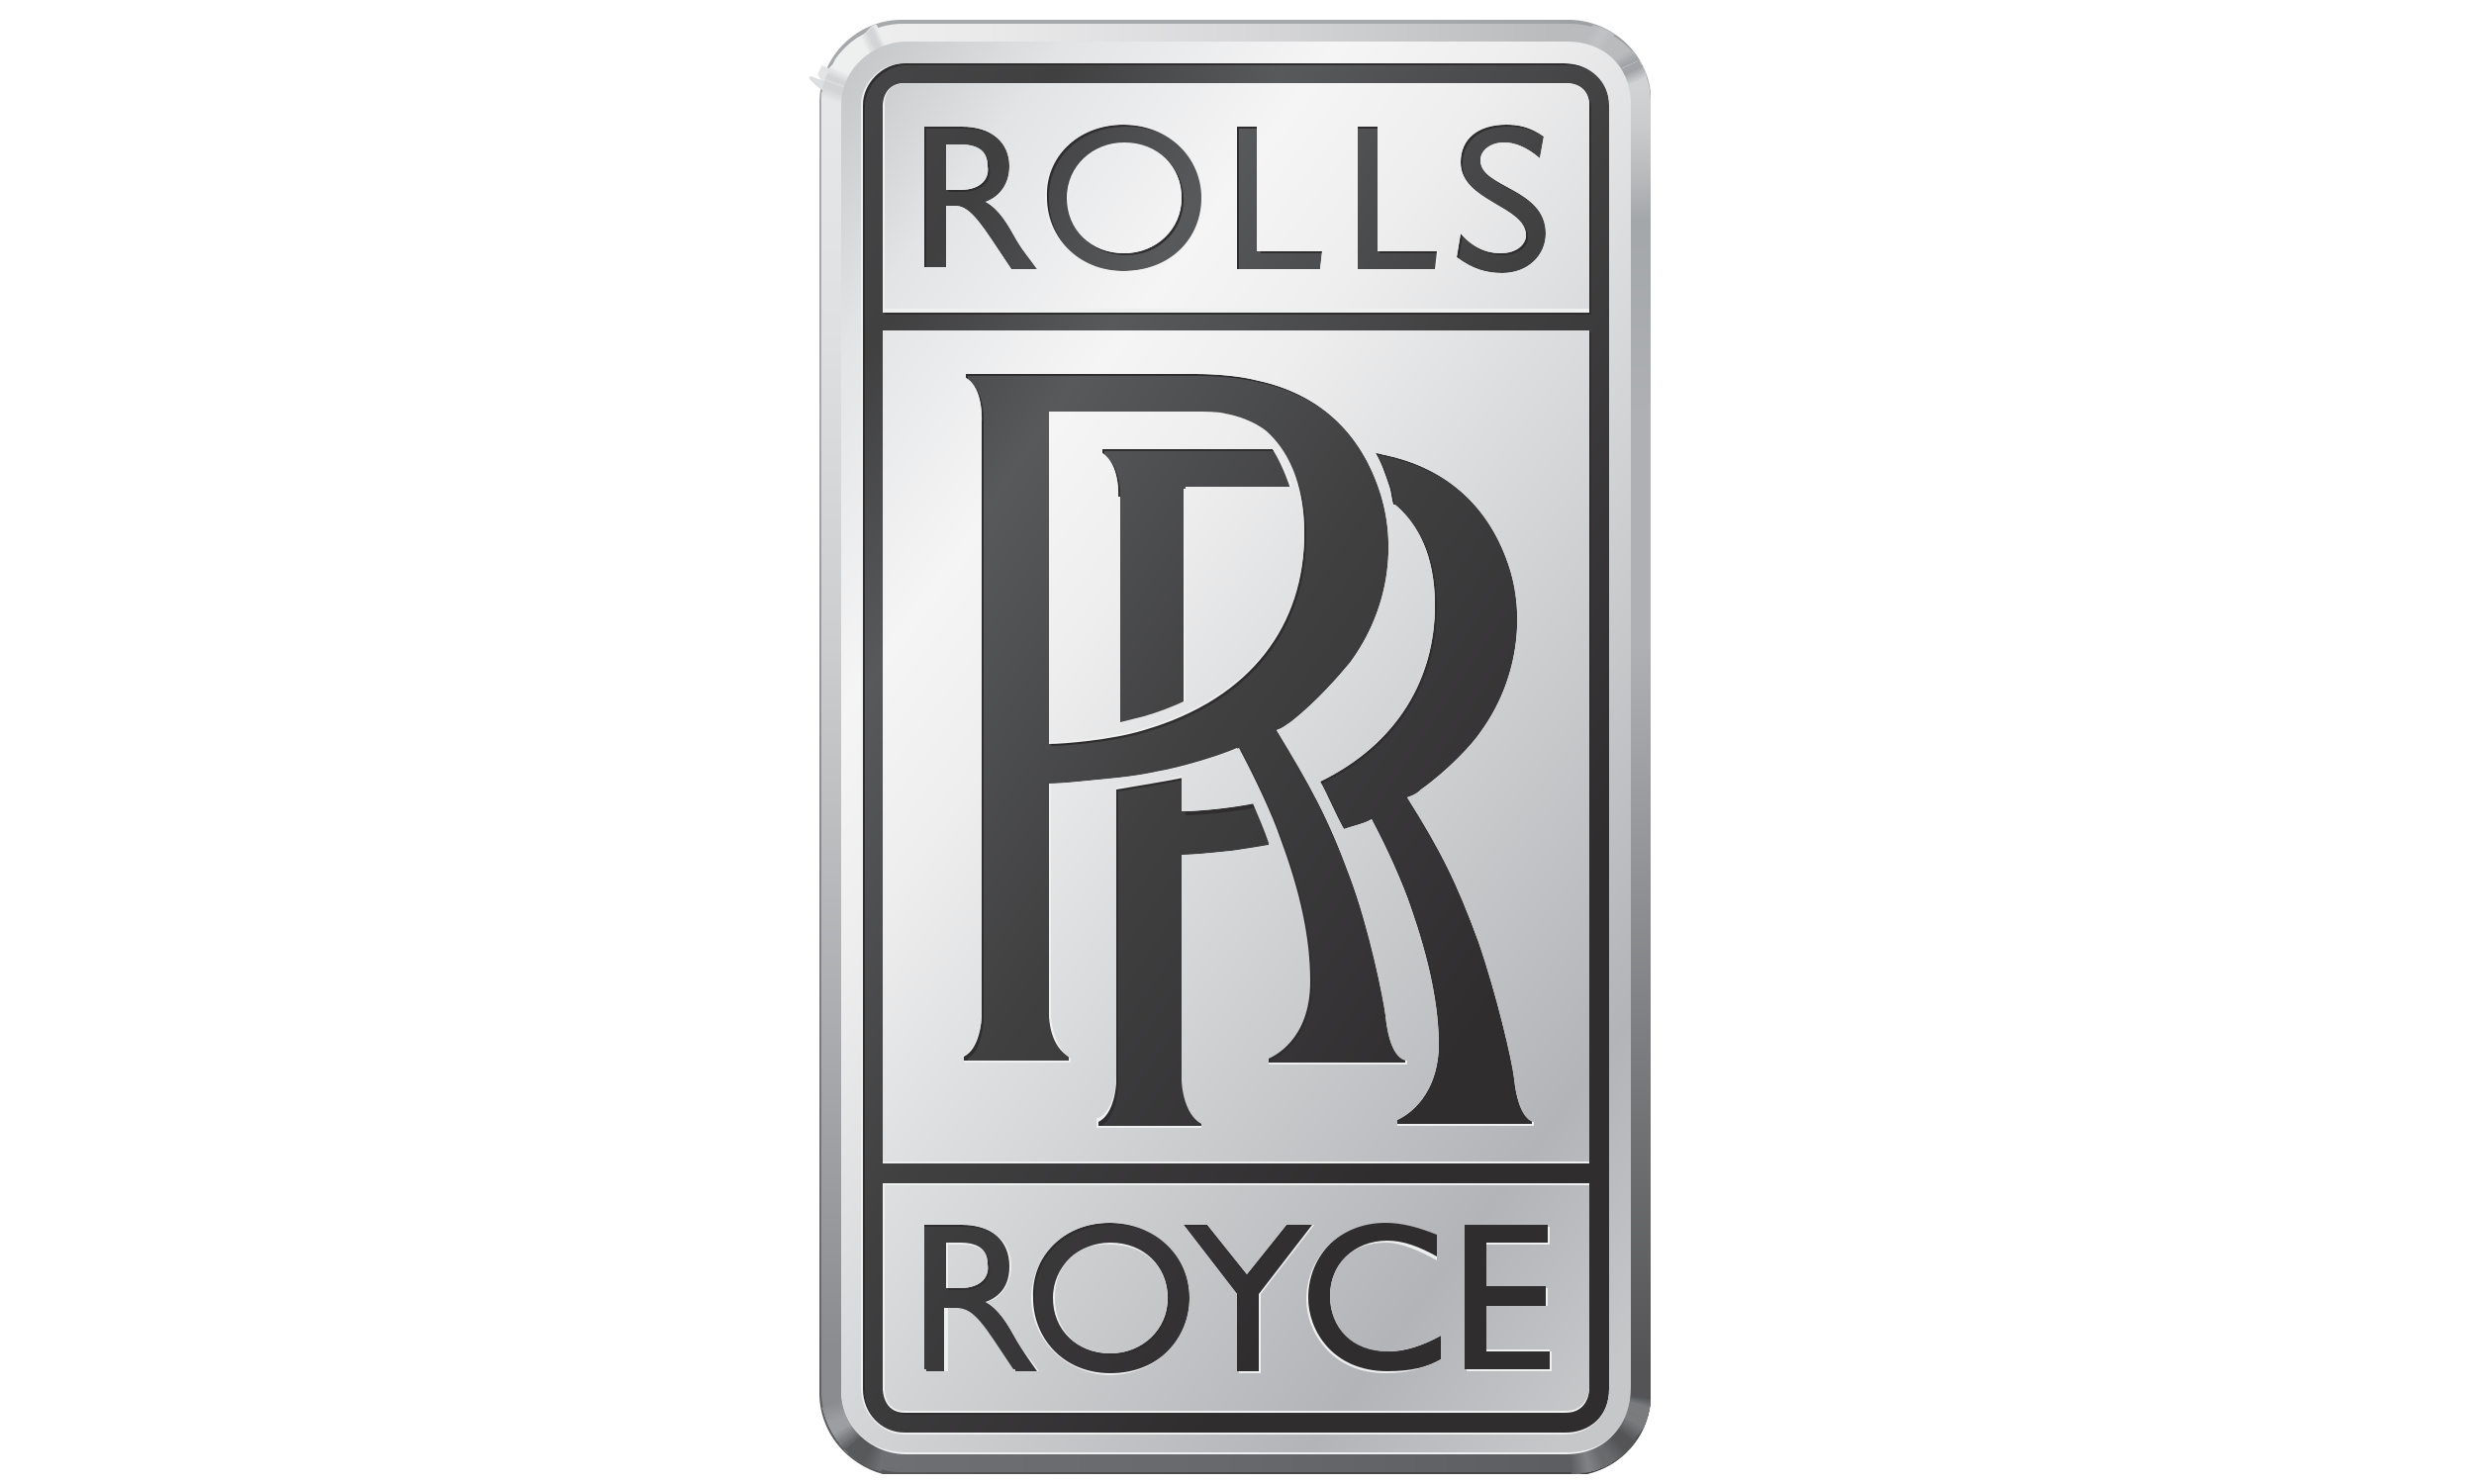 <?xml version="1.0" encoding="utf-8"?>
<!-- Generator: Adobe Illustrator 22.1.0, SVG Export Plug-In . SVG Version: 6.00 Build 0)  -->
<svg version="1.1" id="Layer_1" xmlns="http://www.w3.org/2000/svg" xmlns:xlink="http://www.w3.org/1999/xlink" x="0px" y="0px"
	 viewBox="0 0 125 75" style="enable-background:new 0 0 125 75;" xml:space="preserve">
<style type="text/css">
	.st0{clip-path:url(#XMLID_26_);fill:url(#XMLID_28_);}
	.st1{clip-path:url(#XMLID_29_);fill:url(#XMLID_30_);}
	.st2{clip-path:url(#XMLID_31_);fill:url(#XMLID_32_);}
	.st3{clip-path:url(#XMLID_34_);fill:url(#XMLID_35_);}
	.st4{clip-path:url(#XMLID_36_);fill-rule:evenodd;clip-rule:evenodd;fill:#5C5D60;}
	.st5{clip-path:url(#XMLID_36_);fill-rule:evenodd;clip-rule:evenodd;fill:#5D5E60;}
	.st6{clip-path:url(#XMLID_36_);fill-rule:evenodd;clip-rule:evenodd;fill:#5E5F61;}
	.st7{clip-path:url(#XMLID_36_);fill-rule:evenodd;clip-rule:evenodd;fill:#5F6062;}
	.st8{clip-path:url(#XMLID_36_);fill-rule:evenodd;clip-rule:evenodd;fill:#606163;}
	.st9{clip-path:url(#XMLID_36_);fill-rule:evenodd;clip-rule:evenodd;fill:#616264;}
	.st10{clip-path:url(#XMLID_36_);fill-rule:evenodd;clip-rule:evenodd;fill:#616365;}
	.st11{clip-path:url(#XMLID_36_);fill-rule:evenodd;clip-rule:evenodd;fill:#626366;}
	.st12{clip-path:url(#XMLID_36_);fill-rule:evenodd;clip-rule:evenodd;fill:#636467;}
	.st13{clip-path:url(#XMLID_36_);fill-rule:evenodd;clip-rule:evenodd;fill:#646567;}
	.st14{clip-path:url(#XMLID_36_);fill-rule:evenodd;clip-rule:evenodd;fill:#656668;}
	.st15{clip-path:url(#XMLID_36_);fill-rule:evenodd;clip-rule:evenodd;fill:#666769;}
	.st16{clip-path:url(#XMLID_36_);fill-rule:evenodd;clip-rule:evenodd;fill:#66686A;}
	.st17{clip-path:url(#XMLID_36_);fill-rule:evenodd;clip-rule:evenodd;fill:#67686B;}
	.st18{clip-path:url(#XMLID_36_);fill-rule:evenodd;clip-rule:evenodd;fill:#68696C;}
	.st19{clip-path:url(#XMLID_36_);fill-rule:evenodd;clip-rule:evenodd;fill:#696A6C;}
	.st20{clip-path:url(#XMLID_36_);fill-rule:evenodd;clip-rule:evenodd;fill:#6A6B6D;}
	.st21{clip-path:url(#XMLID_36_);fill-rule:evenodd;clip-rule:evenodd;fill:#6A6C6E;}
	.st22{clip-path:url(#XMLID_36_);fill-rule:evenodd;clip-rule:evenodd;fill:#6C6D70;}
	.st23{clip-path:url(#XMLID_36_);fill-rule:evenodd;clip-rule:evenodd;fill:#6D6E70;}
	.st24{clip-path:url(#XMLID_36_);fill-rule:evenodd;clip-rule:evenodd;fill:#6D6F71;}
	.st25{clip-path:url(#XMLID_36_);fill-rule:evenodd;clip-rule:evenodd;fill:#6E7072;}
	.st26{clip-path:url(#XMLID_36_);fill-rule:evenodd;clip-rule:evenodd;fill:#6F7073;}
	.st27{clip-path:url(#XMLID_36_);fill-rule:evenodd;clip-rule:evenodd;fill:#707174;}
	.st28{clip-path:url(#XMLID_36_);fill-rule:evenodd;clip-rule:evenodd;fill:#717275;}
	.st29{clip-path:url(#XMLID_36_);fill-rule:evenodd;clip-rule:evenodd;fill:#717375;}
	.st30{clip-path:url(#XMLID_36_);fill-rule:evenodd;clip-rule:evenodd;fill:#727476;}
	.st31{clip-path:url(#XMLID_36_);fill-rule:evenodd;clip-rule:evenodd;fill:#737477;}
	.st32{clip-path:url(#XMLID_36_);fill-rule:evenodd;clip-rule:evenodd;fill:#747578;}
	.st33{clip-path:url(#XMLID_36_);fill-rule:evenodd;clip-rule:evenodd;fill:#747678;}
	.st34{clip-path:url(#XMLID_36_);fill-rule:evenodd;clip-rule:evenodd;fill:#757779;}
	.st35{clip-path:url(#XMLID_36_);fill-rule:evenodd;clip-rule:evenodd;fill:#76777A;}
	.st36{clip-path:url(#XMLID_36_);fill-rule:evenodd;clip-rule:evenodd;fill:#77787B;}
	.st37{clip-path:url(#XMLID_36_);fill-rule:evenodd;clip-rule:evenodd;fill:#77797C;}
	.st38{clip-path:url(#XMLID_36_);fill-rule:evenodd;clip-rule:evenodd;fill:#787A7C;}
	.st39{clip-path:url(#XMLID_36_);fill-rule:evenodd;clip-rule:evenodd;fill:#797B7D;}
	.st40{clip-path:url(#XMLID_36_);fill-rule:evenodd;clip-rule:evenodd;fill:#7A7B7E;}
	.st41{clip-path:url(#XMLID_36_);fill-rule:evenodd;clip-rule:evenodd;fill:#7A7C7F;}
	.st42{clip-path:url(#XMLID_36_);fill-rule:evenodd;clip-rule:evenodd;fill:#7B7D7F;}
	.st43{clip-path:url(#XMLID_36_);fill-rule:evenodd;clip-rule:evenodd;fill:#7C7E80;}
	.st44{clip-path:url(#XMLID_36_);fill-rule:evenodd;clip-rule:evenodd;fill:#7D7E80;}
	.st45{clip-path:url(#XMLID_36_);fill-rule:evenodd;clip-rule:evenodd;fill:#7D7F81;}
	.st46{clip-path:url(#XMLID_36_);fill-rule:evenodd;clip-rule:evenodd;fill:#7E8081;}
	.st47{clip-path:url(#XMLID_36_);fill-rule:evenodd;clip-rule:evenodd;fill:#7F8082;}
	.st48{clip-path:url(#XMLID_36_);fill-rule:evenodd;clip-rule:evenodd;fill:#808083;}
	.st49{clip-path:url(#XMLID_36_);fill-rule:evenodd;clip-rule:evenodd;fill:#808184;}
	.st50{clip-path:url(#XMLID_36_);fill-rule:evenodd;clip-rule:evenodd;fill:#6B6C6F;}
	.st51{clip-path:url(#XMLID_36_);fill-rule:evenodd;clip-rule:evenodd;fill:#5C5C5F;}
	.st52{clip-path:url(#XMLID_36_);fill-rule:evenodd;clip-rule:evenodd;fill:#5B5C5E;}
	.st53{clip-path:url(#XMLID_36_);fill-rule:evenodd;clip-rule:evenodd;fill:#595A5C;}
	.st54{clip-path:url(#XMLID_36_);fill-rule:evenodd;clip-rule:evenodd;fill:#58595B;}
	.st55{clip-path:url(#XMLID_36_);fill-rule:evenodd;clip-rule:evenodd;fill:#57585A;}
	.st56{clip-path:url(#XMLID_36_);fill-rule:evenodd;clip-rule:evenodd;fill:#565759;}
	.st57{clip-path:url(#XMLID_36_);fill-rule:evenodd;clip-rule:evenodd;fill:#555658;}
	.st58{clip-path:url(#XMLID_36_);fill-rule:evenodd;clip-rule:evenodd;fill:#555557;}
	.st59{clip-path:url(#XMLID_36_);fill-rule:evenodd;clip-rule:evenodd;fill:#545456;}
	.st60{clip-path:url(#XMLID_37_);fill:url(#XMLID_38_);}
	.st61{clip-path:url(#XMLID_39_);fill-rule:evenodd;clip-rule:evenodd;fill:#EEEFEF;}
	.st62{clip-path:url(#XMLID_39_);fill-rule:evenodd;clip-rule:evenodd;fill:#F1F1F2;}
	.st63{clip-path:url(#XMLID_39_);fill-rule:evenodd;clip-rule:evenodd;fill:#F0F0F1;}
	.st64{clip-path:url(#XMLID_39_);fill-rule:evenodd;clip-rule:evenodd;fill:#EFF0F0;}
	.st65{clip-path:url(#XMLID_39_);fill-rule:evenodd;clip-rule:evenodd;fill:#EDEEEF;}
	.st66{clip-path:url(#XMLID_39_);fill-rule:evenodd;clip-rule:evenodd;fill:#EDEDEE;}
	.st67{clip-path:url(#XMLID_39_);fill-rule:evenodd;clip-rule:evenodd;fill:#ECECED;}
	.st68{clip-path:url(#XMLID_39_);fill-rule:evenodd;clip-rule:evenodd;fill:#EBECEC;}
	.st69{clip-path:url(#XMLID_39_);fill-rule:evenodd;clip-rule:evenodd;fill:#EAEBEC;}
	.st70{clip-path:url(#XMLID_39_);fill-rule:evenodd;clip-rule:evenodd;fill:#E9EAEB;}
	.st71{clip-path:url(#XMLID_39_);fill-rule:evenodd;clip-rule:evenodd;fill:#E8E9EA;}
	.st72{clip-path:url(#XMLID_39_);fill-rule:evenodd;clip-rule:evenodd;fill:#E8E8E9;}
	.st73{clip-path:url(#XMLID_39_);fill-rule:evenodd;clip-rule:evenodd;fill:#E7E7E8;}
	.st74{clip-path:url(#XMLID_39_);fill-rule:evenodd;clip-rule:evenodd;fill:#E6E7E8;}
	.st75{clip-path:url(#XMLID_39_);fill-rule:evenodd;clip-rule:evenodd;fill:#E5E6E7;}
	.st76{clip-path:url(#XMLID_39_);fill-rule:evenodd;clip-rule:evenodd;fill:#E4E5E6;}
	.st77{clip-path:url(#XMLID_39_);fill-rule:evenodd;clip-rule:evenodd;fill:#E3E4E5;}
	.st78{clip-path:url(#XMLID_39_);fill-rule:evenodd;clip-rule:evenodd;fill:#E2E3E4;}
	.st79{clip-path:url(#XMLID_39_);fill-rule:evenodd;clip-rule:evenodd;fill:#E1E2E3;}
	.st80{clip-path:url(#XMLID_39_);fill-rule:evenodd;clip-rule:evenodd;fill:#E0E1E2;}
	.st81{clip-path:url(#XMLID_39_);fill-rule:evenodd;clip-rule:evenodd;fill:#DFE0E1;}
	.st82{clip-path:url(#XMLID_39_);fill-rule:evenodd;clip-rule:evenodd;fill:#DEDFE1;}
	.st83{clip-path:url(#XMLID_39_);fill-rule:evenodd;clip-rule:evenodd;fill:#DDDFE0;}
	.st84{clip-path:url(#XMLID_39_);fill-rule:evenodd;clip-rule:evenodd;fill:#DDDEDF;}
	.st85{clip-path:url(#XMLID_39_);fill-rule:evenodd;clip-rule:evenodd;fill:#DCDDDE;}
	.st86{clip-path:url(#XMLID_39_);fill-rule:evenodd;clip-rule:evenodd;fill:#DBDCDD;}
	.st87{clip-path:url(#XMLID_39_);fill-rule:evenodd;clip-rule:evenodd;fill:#DADBDD;}
	.st88{clip-path:url(#XMLID_39_);fill-rule:evenodd;clip-rule:evenodd;fill:#D9DBDC;}
	.st89{clip-path:url(#XMLID_39_);fill-rule:evenodd;clip-rule:evenodd;fill:#D8DADB;}
	.st90{clip-path:url(#XMLID_39_);fill-rule:evenodd;clip-rule:evenodd;fill:#D8D9DA;}
	.st91{clip-path:url(#XMLID_39_);fill-rule:evenodd;clip-rule:evenodd;fill:#D7D8DA;}
	.st92{clip-path:url(#XMLID_39_);fill-rule:evenodd;clip-rule:evenodd;fill:#D6D7D9;}
	.st93{clip-path:url(#XMLID_39_);fill-rule:evenodd;clip-rule:evenodd;fill:#D5D6D8;}
	.st94{clip-path:url(#XMLID_39_);fill-rule:evenodd;clip-rule:evenodd;fill:#D4D6D7;}
	.st95{clip-path:url(#XMLID_39_);fill-rule:evenodd;clip-rule:evenodd;fill:#D4D5D6;}
	.st96{clip-path:url(#XMLID_39_);fill-rule:evenodd;clip-rule:evenodd;fill:#D3D4D6;}
	.st97{clip-path:url(#XMLID_39_);fill-rule:evenodd;clip-rule:evenodd;fill:#B9BBBD;}
	.st98{clip-path:url(#XMLID_39_);fill-rule:evenodd;clip-rule:evenodd;fill:#BABCBE;}
	.st99{clip-path:url(#XMLID_39_);fill-rule:evenodd;clip-rule:evenodd;fill:#BBBCBF;}
	.st100{clip-path:url(#XMLID_39_);fill-rule:evenodd;clip-rule:evenodd;fill:#BBBDBF;}
	.st101{clip-path:url(#XMLID_39_);fill-rule:evenodd;clip-rule:evenodd;fill:#BCBEC0;}
	.st102{clip-path:url(#XMLID_39_);fill-rule:evenodd;clip-rule:evenodd;fill:#BDBFC1;}
	.st103{clip-path:url(#XMLID_39_);fill-rule:evenodd;clip-rule:evenodd;fill:#BEC0C2;}
	.st104{clip-path:url(#XMLID_39_);fill-rule:evenodd;clip-rule:evenodd;fill:#BFC1C3;}
	.st105{clip-path:url(#XMLID_39_);fill-rule:evenodd;clip-rule:evenodd;fill:#C0C1C3;}
	.st106{clip-path:url(#XMLID_39_);fill-rule:evenodd;clip-rule:evenodd;fill:#B8BABC;}
	.st107{clip-path:url(#XMLID_39_);fill-rule:evenodd;clip-rule:evenodd;fill:#B7B9BB;}
	.st108{clip-path:url(#XMLID_39_);fill-rule:evenodd;clip-rule:evenodd;fill:#B6B8BB;}
	.st109{clip-path:url(#XMLID_39_);fill-rule:evenodd;clip-rule:evenodd;fill:#B6B8BA;}
	.st110{clip-path:url(#XMLID_39_);fill-rule:evenodd;clip-rule:evenodd;fill:#B5B7B9;}
	.st111{clip-path:url(#XMLID_39_);fill-rule:evenodd;clip-rule:evenodd;fill:#B4B6B8;}
	.st112{clip-path:url(#XMLID_39_);fill-rule:evenodd;clip-rule:evenodd;fill:#B3B5B7;}
	.st113{clip-path:url(#XMLID_39_);fill-rule:evenodd;clip-rule:evenodd;fill:#B2B4B7;}
	.st114{clip-path:url(#XMLID_39_);fill-rule:evenodd;clip-rule:evenodd;fill:#B1B3B6;}
	.st115{clip-path:url(#XMLID_39_);fill-rule:evenodd;clip-rule:evenodd;fill:#B1B3B5;}
	.st116{clip-path:url(#XMLID_39_);fill-rule:evenodd;clip-rule:evenodd;fill:#B0B2B4;}
	.st117{clip-path:url(#XMLID_39_);fill-rule:evenodd;clip-rule:evenodd;fill:#AFB1B3;}
	.st118{clip-path:url(#XMLID_39_);fill-rule:evenodd;clip-rule:evenodd;fill:#AEB0B3;}
	.st119{clip-path:url(#XMLID_39_);fill-rule:evenodd;clip-rule:evenodd;fill:#ADAFB2;}
	.st120{clip-path:url(#XMLID_39_);fill-rule:evenodd;clip-rule:evenodd;fill:#ADAFB1;}
	.st121{clip-path:url(#XMLID_39_);fill-rule:evenodd;clip-rule:evenodd;fill:#ACAEB0;}
	.st122{clip-path:url(#XMLID_39_);fill-rule:evenodd;clip-rule:evenodd;fill:#ABADAF;}
	.st123{clip-path:url(#XMLID_39_);fill-rule:evenodd;clip-rule:evenodd;fill:#AAACAF;}
	.st124{clip-path:url(#XMLID_39_);fill-rule:evenodd;clip-rule:evenodd;fill:#A9ABAE;}
	.st125{clip-path:url(#XMLID_39_);fill-rule:evenodd;clip-rule:evenodd;fill:#A8ABAD;}
	.st126{clip-path:url(#XMLID_39_);fill-rule:evenodd;clip-rule:evenodd;fill:#A8AAAC;}
	.st127{clip-path:url(#XMLID_39_);fill-rule:evenodd;clip-rule:evenodd;fill:#A7A9AC;}
	.st128{clip-path:url(#XMLID_39_);fill-rule:evenodd;clip-rule:evenodd;fill:#A6A8AB;}
	.st129{clip-path:url(#XMLID_39_);fill-rule:evenodd;clip-rule:evenodd;fill:#A5A7AA;}
	.st130{clip-path:url(#XMLID_39_);fill-rule:evenodd;clip-rule:evenodd;fill:#A4A7A9;}
	.st131{clip-path:url(#XMLID_39_);fill-rule:evenodd;clip-rule:evenodd;fill:#A4A6A8;}
	.st132{clip-path:url(#XMLID_39_);fill-rule:evenodd;clip-rule:evenodd;fill:#A3A5A8;}
	.st133{clip-path:url(#XMLID_39_);fill-rule:evenodd;clip-rule:evenodd;fill:#A2A4A7;}
	.st134{clip-path:url(#XMLID_39_);fill-rule:evenodd;clip-rule:evenodd;fill:#545456;}
	.st135{clip-path:url(#XMLID_39_);fill-rule:evenodd;clip-rule:evenodd;fill:#555557;}
	.st136{clip-path:url(#XMLID_39_);fill-rule:evenodd;clip-rule:evenodd;fill:#555658;}
	.st137{clip-path:url(#XMLID_39_);fill-rule:evenodd;clip-rule:evenodd;fill:#565759;}
	.st138{clip-path:url(#XMLID_39_);fill-rule:evenodd;clip-rule:evenodd;fill:#57585A;}
	.st139{clip-path:url(#XMLID_39_);fill-rule:evenodd;clip-rule:evenodd;fill:#58595B;}
	.st140{clip-path:url(#XMLID_39_);fill-rule:evenodd;clip-rule:evenodd;fill:#595A5C;}
	.st141{clip-path:url(#XMLID_39_);fill-rule:evenodd;clip-rule:evenodd;fill:#5B5C5E;}
	.st142{clip-path:url(#XMLID_39_);fill-rule:evenodd;clip-rule:evenodd;fill:#5C5C5F;}
	.st143{clip-path:url(#XMLID_39_);fill-rule:evenodd;clip-rule:evenodd;fill:#5C5D60;}
	.st144{clip-path:url(#XMLID_39_);fill-rule:evenodd;clip-rule:evenodd;fill:#5D5E60;}
	.st145{clip-path:url(#XMLID_39_);fill-rule:evenodd;clip-rule:evenodd;fill:#5E5F61;}
	.st146{clip-path:url(#XMLID_39_);fill-rule:evenodd;clip-rule:evenodd;fill:#5F6062;}
	.st147{clip-path:url(#XMLID_39_);fill-rule:evenodd;clip-rule:evenodd;fill:#606163;}
	.st148{clip-path:url(#XMLID_39_);fill-rule:evenodd;clip-rule:evenodd;fill:#616264;}
	.st149{clip-path:url(#XMLID_39_);fill-rule:evenodd;clip-rule:evenodd;fill:#616365;}
	.st150{clip-path:url(#XMLID_39_);fill-rule:evenodd;clip-rule:evenodd;fill:#626366;}
	.st151{clip-path:url(#XMLID_39_);fill-rule:evenodd;clip-rule:evenodd;fill:#636467;}
	.st152{clip-path:url(#XMLID_39_);fill-rule:evenodd;clip-rule:evenodd;fill:#646567;}
	.st153{clip-path:url(#XMLID_39_);fill-rule:evenodd;clip-rule:evenodd;fill:#656668;}
	.st154{clip-path:url(#XMLID_39_);fill-rule:evenodd;clip-rule:evenodd;fill:#666769;}
	.st155{clip-path:url(#XMLID_39_);fill-rule:evenodd;clip-rule:evenodd;fill:#66686A;}
	.st156{clip-path:url(#XMLID_39_);fill-rule:evenodd;clip-rule:evenodd;fill:#67686B;}
	.st157{clip-path:url(#XMLID_39_);fill-rule:evenodd;clip-rule:evenodd;fill:#68696C;}
	.st158{clip-path:url(#XMLID_39_);fill-rule:evenodd;clip-rule:evenodd;fill:#696A6C;}
	.st159{clip-path:url(#XMLID_39_);fill-rule:evenodd;clip-rule:evenodd;fill:#6A6B6D;}
	.st160{clip-path:url(#XMLID_39_);fill-rule:evenodd;clip-rule:evenodd;fill:#6A6C6E;}
	.st161{clip-path:url(#XMLID_39_);fill-rule:evenodd;clip-rule:evenodd;fill:#6B6C6F;}
	.st162{clip-path:url(#XMLID_39_);fill-rule:evenodd;clip-rule:evenodd;fill:#6C6D70;}
	.st163{clip-path:url(#XMLID_39_);fill-rule:evenodd;clip-rule:evenodd;fill:#6D6E70;}
	.st164{clip-path:url(#XMLID_39_);fill-rule:evenodd;clip-rule:evenodd;fill:#6D6F71;}
	.st165{clip-path:url(#XMLID_39_);fill-rule:evenodd;clip-rule:evenodd;fill:#6E7072;}
	.st166{clip-path:url(#XMLID_39_);fill-rule:evenodd;clip-rule:evenodd;fill:#6F7073;}
	.st167{clip-path:url(#XMLID_39_);fill-rule:evenodd;clip-rule:evenodd;fill:#707174;}
	.st168{clip-path:url(#XMLID_39_);fill-rule:evenodd;clip-rule:evenodd;fill:#717275;}
	.st169{clip-path:url(#XMLID_39_);fill-rule:evenodd;clip-rule:evenodd;fill:#717375;}
	.st170{clip-path:url(#XMLID_39_);fill-rule:evenodd;clip-rule:evenodd;fill:#727476;}
	.st171{clip-path:url(#XMLID_39_);fill-rule:evenodd;clip-rule:evenodd;fill:#737477;}
	.st172{clip-path:url(#XMLID_39_);fill-rule:evenodd;clip-rule:evenodd;fill:#747578;}
	.st173{clip-path:url(#XMLID_39_);fill-rule:evenodd;clip-rule:evenodd;fill:#747678;}
	.st174{clip-path:url(#XMLID_39_);fill-rule:evenodd;clip-rule:evenodd;fill:#757779;}
	.st175{clip-path:url(#XMLID_39_);fill-rule:evenodd;clip-rule:evenodd;fill:#76777A;}
	.st176{clip-path:url(#XMLID_39_);fill-rule:evenodd;clip-rule:evenodd;fill:#77787B;}
	.st177{clip-path:url(#XMLID_39_);fill-rule:evenodd;clip-rule:evenodd;fill:#77797C;}
	.st178{clip-path:url(#XMLID_39_);fill-rule:evenodd;clip-rule:evenodd;fill:#787A7C;}
	.st179{clip-path:url(#XMLID_39_);fill-rule:evenodd;clip-rule:evenodd;fill:#797B7D;}
	.st180{clip-path:url(#XMLID_39_);fill-rule:evenodd;clip-rule:evenodd;fill:#D0D2D3;}
	.st181{clip-path:url(#XMLID_39_);fill-rule:evenodd;clip-rule:evenodd;fill:#CFD1D2;}
	.st182{clip-path:url(#XMLID_39_);fill-rule:evenodd;clip-rule:evenodd;fill:#CFD0D2;}
	.st183{clip-path:url(#XMLID_39_);fill-rule:evenodd;clip-rule:evenodd;fill:#CECFD1;}
	.st184{clip-path:url(#XMLID_39_);fill-rule:evenodd;clip-rule:evenodd;fill:#CDCED0;}
	.st185{clip-path:url(#XMLID_39_);fill-rule:evenodd;clip-rule:evenodd;fill:#CCCECF;}
	.st186{clip-path:url(#XMLID_39_);fill-rule:evenodd;clip-rule:evenodd;fill:#CBCDCF;}
	.st187{clip-path:url(#XMLID_39_);fill-rule:evenodd;clip-rule:evenodd;fill:#CACCCE;}
	.st188{clip-path:url(#XMLID_39_);fill-rule:evenodd;clip-rule:evenodd;fill:#CACBCD;}
	.st189{clip-path:url(#XMLID_39_);fill-rule:evenodd;clip-rule:evenodd;fill:#C9CACC;}
	.st190{clip-path:url(#XMLID_39_);fill-rule:evenodd;clip-rule:evenodd;fill:#C8CACB;}
	.st191{clip-path:url(#XMLID_39_);fill-rule:evenodd;clip-rule:evenodd;fill:#C7C9CB;}
	.st192{clip-path:url(#XMLID_39_);fill-rule:evenodd;clip-rule:evenodd;fill:#C5C7C9;}
	.st193{clip-path:url(#XMLID_39_);fill-rule:evenodd;clip-rule:evenodd;fill:#C4C6C8;}
	.st194{clip-path:url(#XMLID_39_);fill-rule:evenodd;clip-rule:evenodd;fill:#C4C5C7;}
	.st195{clip-path:url(#XMLID_39_);fill-rule:evenodd;clip-rule:evenodd;fill:#C3C5C7;}
	.st196{clip-path:url(#XMLID_39_);fill-rule:evenodd;clip-rule:evenodd;fill:#C2C4C6;}
	.st197{clip-path:url(#XMLID_39_);fill-rule:evenodd;clip-rule:evenodd;fill:#C1C3C5;}
	.st198{clip-path:url(#XMLID_39_);fill-rule:evenodd;clip-rule:evenodd;fill:#C0C2C4;}
	.st199{clip-path:url(#XMLID_39_);fill-rule:evenodd;clip-rule:evenodd;fill:#8A8C8F;}
	.st200{clip-path:url(#XMLID_39_);fill-rule:evenodd;clip-rule:evenodd;fill:#8B8D90;}
	.st201{clip-path:url(#XMLID_39_);fill-rule:evenodd;clip-rule:evenodd;fill:#8C8E91;}
	.st202{clip-path:url(#XMLID_39_);fill-rule:evenodd;clip-rule:evenodd;fill:#8D8F91;}
	.st203{clip-path:url(#XMLID_39_);fill-rule:evenodd;clip-rule:evenodd;fill:#8D8F92;}
	.st204{clip-path:url(#XMLID_39_);fill-rule:evenodd;clip-rule:evenodd;fill:#8E9093;}
	.st205{clip-path:url(#XMLID_39_);fill-rule:evenodd;clip-rule:evenodd;fill:#8F9194;}
	.st206{clip-path:url(#XMLID_39_);fill-rule:evenodd;clip-rule:evenodd;fill:#909294;}
	.st207{clip-path:url(#XMLID_39_);fill-rule:evenodd;clip-rule:evenodd;fill:#909295;}
	.st208{clip-path:url(#XMLID_39_);fill-rule:evenodd;clip-rule:evenodd;fill:#919396;}
	.st209{clip-path:url(#XMLID_39_);fill-rule:evenodd;clip-rule:evenodd;fill:#929497;}
	.st210{clip-path:url(#XMLID_39_);fill-rule:evenodd;clip-rule:evenodd;fill:#939597;}
	.st211{clip-path:url(#XMLID_39_);fill-rule:evenodd;clip-rule:evenodd;fill:#939598;}
	.st212{clip-path:url(#XMLID_39_);fill-rule:evenodd;clip-rule:evenodd;fill:#949699;}
	.st213{clip-path:url(#XMLID_39_);fill-rule:evenodd;clip-rule:evenodd;fill:#95979A;}
	.st214{clip-path:url(#XMLID_39_);fill-rule:evenodd;clip-rule:evenodd;fill:#96989A;}
	.st215{clip-path:url(#XMLID_39_);fill-rule:evenodd;clip-rule:evenodd;fill:#96999B;}
	.st216{clip-path:url(#XMLID_39_);fill-rule:evenodd;clip-rule:evenodd;fill:#97999C;}
	.st217{clip-path:url(#XMLID_39_);fill-rule:evenodd;clip-rule:evenodd;fill:#989A9D;}
	.st218{clip-path:url(#XMLID_39_);fill-rule:evenodd;clip-rule:evenodd;fill:#999B9D;}
	.st219{clip-path:url(#XMLID_39_);fill-rule:evenodd;clip-rule:evenodd;fill:#9A9C9E;}
	.st220{clip-path:url(#XMLID_39_);fill-rule:evenodd;clip-rule:evenodd;fill:#9A9C9F;}
	.st221{clip-path:url(#XMLID_39_);fill-rule:evenodd;clip-rule:evenodd;fill:#9B9DA0;}
	.st222{clip-path:url(#XMLID_39_);fill-rule:evenodd;clip-rule:evenodd;fill:#9C9EA1;}
	.st223{clip-path:url(#XMLID_39_);fill-rule:evenodd;clip-rule:evenodd;fill:#8A8C8E;}
	.st224{clip-path:url(#XMLID_39_);fill-rule:evenodd;clip-rule:evenodd;fill:#898B8D;}
	.st225{clip-path:url(#XMLID_39_);fill-rule:evenodd;clip-rule:evenodd;fill:#888A8D;}
	.st226{clip-path:url(#XMLID_39_);fill-rule:evenodd;clip-rule:evenodd;fill:#87898C;}
	.st227{clip-path:url(#XMLID_39_);fill-rule:evenodd;clip-rule:evenodd;fill:#87898B;}
	.st228{clip-path:url(#XMLID_39_);fill-rule:evenodd;clip-rule:evenodd;fill:#86888A;}
	.st229{clip-path:url(#XMLID_39_);fill-rule:evenodd;clip-rule:evenodd;fill:#85878A;}
	.st230{clip-path:url(#XMLID_39_);fill-rule:evenodd;clip-rule:evenodd;fill:#848689;}
	.st231{clip-path:url(#XMLID_39_);fill-rule:evenodd;clip-rule:evenodd;fill:#848688;}
	.st232{clip-path:url(#XMLID_39_);fill-rule:evenodd;clip-rule:evenodd;fill:#838587;}
	.st233{clip-path:url(#XMLID_39_);fill-rule:evenodd;clip-rule:evenodd;fill:#818386;}
	.st234{clip-path:url(#XMLID_39_);fill-rule:evenodd;clip-rule:evenodd;fill:#818385;}
	.st235{clip-path:url(#XMLID_39_);fill-rule:evenodd;clip-rule:evenodd;fill:#808284;}
	.st236{clip-path:url(#XMLID_39_);fill-rule:evenodd;clip-rule:evenodd;fill:#808184;}
	.st237{clip-path:url(#XMLID_39_);fill-rule:evenodd;clip-rule:evenodd;fill:#808083;}
	.st238{clip-path:url(#XMLID_39_);fill-rule:evenodd;clip-rule:evenodd;fill:#7F8082;}
	.st239{clip-path:url(#XMLID_39_);fill-rule:evenodd;clip-rule:evenodd;fill:#7E8081;}
	.st240{clip-path:url(#XMLID_39_);fill-rule:evenodd;clip-rule:evenodd;fill:#7D7F81;}
	.st241{clip-path:url(#XMLID_39_);fill-rule:evenodd;clip-rule:evenodd;fill:#7D7E80;}
	.st242{clip-path:url(#XMLID_39_);fill-rule:evenodd;clip-rule:evenodd;fill:#7B7D7F;}
	.st243{clip-path:url(#XMLID_39_);fill-rule:evenodd;clip-rule:evenodd;fill:#7A7C7F;}
	.st244{clip-path:url(#XMLID_39_);fill-rule:evenodd;clip-rule:evenodd;fill:#7A7B7E;}
	.st245{clip-path:url(#XMLID_39_);fill-rule:evenodd;clip-rule:evenodd;fill:#5A5B5D;}
	.st246{clip-path:url(#XMLID_40_);fill:url(#XMLID_41_);}
	.st247{clip-path:url(#XMLID_42_);fill-rule:evenodd;clip-rule:evenodd;fill:#302D2F;}
	.st248{clip-path:url(#XMLID_42_);fill-rule:evenodd;clip-rule:evenodd;fill:#EEEFEF;}
	.st249{clip-path:url(#XMLID_43_);fill:url(#XMLID_44_);}
</style>
<g id="XMLID_1319_">
	<defs>
		<path id="XMLID_667_" d="M45.4,1c-2.2,0.1-4,1.9-4,4.2v65.2c0,2,1.4,3.6,3.2,4.1h35.6c1.7-0.4,3-1.8,3.2-3.6V4.7
			c-0.2-2-1.9-3.6-4-3.7H45.4z"/>
	</defs>
	<clipPath id="XMLID_26_">
		<use xlink:href="#XMLID_667_"  style="overflow:visible;"/>
	</clipPath>
	
		<linearGradient id="XMLID_28_" gradientUnits="userSpaceOnUse" x1="-280.083" y1="294.883" x2="-278.731" y2="294.883" gradientTransform="matrix(31.096 47.643 47.643 -31.096 -5298.132 22519.539)">
		<stop  offset="0" style="stop-color:#A6A8AB"/>
		<stop  offset="0.166" style="stop-color:#A6A8AB"/>
		<stop  offset="0.908" style="stop-color:#454547"/>
		<stop  offset="1" style="stop-color:#454547"/>
	</linearGradient>
	<polygon id="XMLID_668_" class="st0" points="70.9,-18.3 117.1,52.5 53.9,93.7 7.7,22.9 	"/>
</g>
<g id="XMLID_1316_">
	<defs>
		<path id="XMLID_665_" d="M41.5,4.9c0,0.1,0,0.2,0,0.3v65.1c0,1,0.4,2,1.1,2.8V4.9H41.5z"/>
	</defs>
	<clipPath id="XMLID_29_">
		<use xlink:href="#XMLID_665_"  style="overflow:visible;"/>
	</clipPath>
	
		<linearGradient id="XMLID_30_" gradientUnits="userSpaceOnUse" x1="-281.032" y1="292.882" x2="-279.68" y2="292.882" gradientTransform="matrix(-2.200000e-06 51.007 51.007 2.200000e-06 -14896.988 14339.517)">
		<stop  offset="0" style="stop-color:#E6E7E8"/>
		<stop  offset="1.226990e-02" style="stop-color:#E6E7E8"/>
		<stop  offset="0.17" style="stop-color:#DFE0E1"/>
		<stop  offset="0.401" style="stop-color:#CCCDCE"/>
		<stop  offset="0.674" style="stop-color:#ACADB0"/>
		<stop  offset="0.914" style="stop-color:#8A8C8F"/>
		<stop  offset="1" style="stop-color:#8A8C8F"/>
	</linearGradient>
	<rect id="XMLID_666_" x="41.5" y="4.9" class="st1" width="1.1" height="68.3"/>
</g>
<g id="XMLID_1313_">
	<defs>
		<path id="XMLID_663_" d="M42.7,73.2c0.7,0.7,1.7,1.2,2.8,1.2h33.7c1.1,0,2.2-0.4,2.9-1.2H42.7z"/>
	</defs>
	<clipPath id="XMLID_31_">
		<use xlink:href="#XMLID_663_"  style="overflow:visible;"/>
	</clipPath>
	
		<linearGradient id="XMLID_32_" gradientUnits="userSpaceOnUse" x1="-277.198" y1="299.049" x2="-275.846" y2="299.049" gradientTransform="matrix(31.093 0 0 -31.093 8660.464 9372.022)">
		<stop  offset="0" style="stop-color:#6F7073"/>
		<stop  offset="1.226990e-02" style="stop-color:#6F7073"/>
		<stop  offset="0.471" style="stop-color:#68696C"/>
		<stop  offset="0.914" style="stop-color:#5C5D60"/>
		<stop  offset="1" style="stop-color:#5C5D60"/>
	</linearGradient>
	<rect id="XMLID_664_" x="42.7" y="73.2" class="st2" width="39.4" height="1.2"/>
</g>
<g id="XMLID_1310_">
	<defs>
		<path id="XMLID_661_" d="M82.1,3.5v69.8c0.8-0.7,1.3-1.8,1.3-3V5.2c0-0.6-0.1-1.2-0.4-1.7H82.1z"/>
	</defs>
	<clipPath id="XMLID_34_">
		<use xlink:href="#XMLID_661_"  style="overflow:visible;"/>
	</clipPath>
	
		<linearGradient id="XMLID_35_" gradientUnits="userSpaceOnUse" x1="-280.904" y1="293.084" x2="-279.552" y2="293.084" gradientTransform="matrix(-2.300000e-06 52.765 52.765 2.300000e-06 -15381.987 14825.55)">
		<stop  offset="0" style="stop-color:#D0D2D3"/>
		<stop  offset="1.226990e-02" style="stop-color:#D0D2D3"/>
		<stop  offset="3.881399e-02" style="stop-color:#C9CBCC"/>
		<stop  offset="7.740354e-02" style="stop-color:#B6B8BA"/>
		<stop  offset="0.104" style="stop-color:#A4A7A9"/>
		<stop  offset="0.245" style="stop-color:#AEB0B3"/>
		<stop  offset="0.405" style="stop-color:#AEB0B3"/>
		<stop  offset="0.914" style="stop-color:#545456"/>
		<stop  offset="1" style="stop-color:#545456"/>
	</linearGradient>
	<rect id="XMLID_662_" x="82.1" y="3.5" class="st3" width="1.3" height="69.8"/>
</g>
<g id="XMLID_1153_">
	<defs>
		<path id="XMLID_505_" d="M45.6,1.2c-1.9,0-4.1,1.5-4.1,4.1v65.1c0,1.9,1.6,4.1,4.1,4.1h33.7c2.2,0,4.1-1.7,4.1-4.1V5.2
			c0-2.6-2-4.1-4.1-4.1H45.6z"/>
	</defs>
	<clipPath id="XMLID_36_">
		<use xlink:href="#XMLID_505_"  style="overflow:visible;"/>
	</clipPath>
	<polygon id="XMLID_660_" class="st4" points="80.8,74.3 79.4,74.5 79.3,73.3 80.6,73.1 	"/>
	<polygon id="XMLID_659_" class="st5" points="80.8,74.3 79.4,74.5 79.3,73.3 80.6,73.1 	"/>
	<polygon id="XMLID_658_" class="st6" points="80.8,74.3 79.4,74.5 79.3,73.3 80.6,73.1 	"/>
	<polygon id="XMLID_657_" class="st7" points="80.8,74.3 79.5,74.5 79.3,73.3 80.6,73.1 	"/>
	<polygon id="XMLID_656_" class="st8" points="80.8,74.3 79.5,74.5 79.3,73.3 80.6,73.1 	"/>
	<polygon id="XMLID_655_" class="st9" points="80.8,74.3 79.5,74.5 79.4,73.3 80.6,73.1 	"/>
	<polygon id="XMLID_654_" class="st10" points="80.8,74.3 79.5,74.5 79.4,73.3 80.6,73.1 	"/>
	<polygon id="XMLID_653_" class="st11" points="80.8,74.3 79.5,74.5 79.4,73.3 80.6,73.1 	"/>
	<polygon id="XMLID_652_" class="st12" points="80.8,74.3 79.6,74.5 79.4,73.2 80.6,73.1 	"/>
	<polygon id="XMLID_651_" class="st13" points="80.8,74.3 79.6,74.5 79.4,73.2 80.6,73.1 	"/>
	<polygon id="XMLID_650_" class="st14" points="80.8,74.3 79.6,74.5 79.4,73.2 80.6,73.1 	"/>
	<polygon id="XMLID_649_" class="st15" points="80.8,74.3 79.6,74.5 79.5,73.2 80.6,73.1 	"/>
	<polygon id="XMLID_648_" class="st16" points="80.8,74.3 79.6,74.5 79.5,73.2 80.6,73.1 	"/>
	<polygon id="XMLID_647_" class="st17" points="80.8,74.3 79.6,74.5 79.5,73.2 80.6,73.1 	"/>
	<polygon id="XMLID_646_" class="st18" points="80.8,74.3 79.7,74.5 79.5,73.2 80.6,73.1 	"/>
	<polygon id="XMLID_645_" class="st18" points="80.8,74.3 79.7,74.5 79.5,73.2 80.6,73.1 	"/>
	<polygon id="XMLID_644_" class="st19" points="80.8,74.3 79.7,74.5 79.5,73.2 80.6,73.1 	"/>
	<polygon id="XMLID_643_" class="st20" points="80.8,74.3 79.7,74.5 79.6,73.2 80.6,73.1 	"/>
	<polygon id="XMLID_642_" class="st21" points="80.8,74.3 79.7,74.4 79.6,73.2 80.6,73.1 	"/>
	<polygon id="XMLID_641_" class="st22" points="80.8,74.3 79.8,74.4 79.6,73.2 80.6,73.1 	"/>
	<polygon id="XMLID_640_" class="st23" points="80.8,74.3 79.8,74.4 79.6,73.2 80.6,73.1 	"/>
	<polygon id="XMLID_639_" class="st23" points="80.8,74.3 79.8,74.4 79.6,73.2 80.6,73.1 	"/>
	<polygon id="XMLID_638_" class="st24" points="80.8,74.3 79.8,74.4 79.7,73.2 80.6,73.1 	"/>
	<polygon id="XMLID_637_" class="st25" points="80.8,74.3 79.8,74.4 79.7,73.2 80.6,73.1 	"/>
	<polygon id="XMLID_636_" class="st26" points="80.8,74.3 79.8,74.4 79.7,73.2 80.6,73.1 	"/>
	<polygon id="XMLID_635_" class="st27" points="80.8,74.3 79.9,74.4 79.7,73.2 80.6,73.1 	"/>
	<polygon id="XMLID_634_" class="st28" points="80.8,74.3 79.9,74.4 79.7,73.2 80.6,73.1 	"/>
	<polygon id="XMLID_633_" class="st29" points="80.8,74.3 79.9,74.4 79.7,73.2 80.6,73.1 	"/>
	<polygon id="XMLID_632_" class="st30" points="80.8,74.3 79.9,74.4 79.8,73.2 80.6,73.1 	"/>
	<polygon id="XMLID_631_" class="st31" points="80.8,74.3 79.9,74.4 79.8,73.2 80.6,73.1 	"/>
	<polygon id="XMLID_630_" class="st32" points="80.8,74.3 79.9,74.4 79.8,73.2 80.6,73.1 	"/>
	<polygon id="XMLID_629_" class="st33" points="80.8,74.3 80,74.4 79.8,73.2 80.6,73.1 	"/>
	<polygon id="XMLID_628_" class="st34" points="80.8,74.3 80,74.4 79.8,73.2 80.6,73.1 	"/>
	<polygon id="XMLID_627_" class="st35" points="80.8,74.3 80,74.4 79.9,73.2 80.6,73.1 	"/>
	<polygon id="XMLID_626_" class="st36" points="80.8,74.3 80,74.4 79.9,73.2 80.6,73.1 	"/>
	<polygon id="XMLID_625_" class="st37" points="80.8,74.3 80,74.4 79.9,73.2 80.6,73.1 	"/>
	<polygon id="XMLID_624_" class="st38" points="80.8,74.3 80.1,74.4 79.9,73.2 80.6,73.1 	"/>
	<polygon id="XMLID_623_" class="st39" points="80.8,74.3 80.1,74.4 79.9,73.2 80.6,73.1 	"/>
	<polygon id="XMLID_622_" class="st40" points="80.8,74.3 80.1,74.4 79.9,73.2 80.6,73.1 	"/>
	<polygon id="XMLID_621_" class="st41" points="80.8,74.3 80.1,74.4 80,73.2 80.6,73.1 	"/>
	<polygon id="XMLID_620_" class="st42" points="80.8,74.3 80.1,74.4 80,73.2 80.6,73.1 	"/>
	<polygon id="XMLID_619_" class="st43" points="80.8,74.3 80.1,74.4 80,73.2 80.6,73.1 	"/>
	<polygon id="XMLID_618_" class="st44" points="80.8,74.3 80.2,74.4 80,73.2 80.6,73.1 	"/>
	<polygon id="XMLID_617_" class="st45" points="80.8,74.3 80.2,74.4 80,73.2 80.6,73.1 	"/>
	<polygon id="XMLID_616_" class="st46" points="80.8,74.3 80.2,74.4 80,73.2 80.6,73.1 	"/>
	<polygon id="XMLID_615_" class="st47" points="80.8,74.3 80.2,74.4 80.1,73.2 80.6,73.1 	"/>
	<polygon id="XMLID_614_" class="st48" points="80.8,74.3 80.2,74.4 80.1,73.2 80.6,73.1 	"/>
	<polygon id="XMLID_613_" class="st49" points="80.8,74.3 80.2,74.4 80.1,73.2 80.6,73.1 	"/>
	<polygon id="XMLID_612_" class="st49" points="81.5,73.9 80.4,74.4 80,73.3 81.1,72.8 	"/>
	<polygon id="XMLID_611_" class="st48" points="81.5,73.9 80.4,74.4 80,73.2 81.1,72.8 	"/>
	<polygon id="XMLID_610_" class="st47" points="81.5,73.9 80.4,74.4 80,73.2 81.1,72.8 	"/>
	<polygon id="XMLID_609_" class="st46" points="81.5,73.9 80.4,74.4 80.1,73.2 81.1,72.8 	"/>
	<polygon id="XMLID_608_" class="st45" points="81.5,73.9 80.5,74.4 80.1,73.2 81.1,72.8 	"/>
	<polygon id="XMLID_607_" class="st44" points="81.5,73.9 80.5,74.4 80.1,73.2 81.1,72.8 	"/>
	<polygon id="XMLID_606_" class="st43" points="81.5,73.9 80.5,74.4 80.1,73.2 81.1,72.8 	"/>
	<polygon id="XMLID_605_" class="st42" points="81.5,73.9 80.5,74.4 80.1,73.2 81.1,72.8 	"/>
	<polygon id="XMLID_604_" class="st41" points="81.5,73.9 80.6,74.4 80.1,73.2 81.1,72.8 	"/>
	<polygon id="XMLID_603_" class="st40" points="81.5,73.9 80.6,74.3 80.2,73.2 81.1,72.8 	"/>
	<polygon id="XMLID_602_" class="st39" points="81.5,73.9 80.6,74.3 80.2,73.2 81.1,72.8 	"/>
	<polygon id="XMLID_601_" class="st38" points="81.5,73.9 80.6,74.3 80.2,73.2 81.1,72.8 	"/>
	<polygon id="XMLID_600_" class="st37" points="81.5,73.9 80.6,74.3 80.2,73.2 81.1,72.8 	"/>
	<polygon id="XMLID_599_" class="st36" points="81.5,73.9 80.7,74.3 80.2,73.1 81.1,72.8 	"/>
	<polygon id="XMLID_598_" class="st35" points="81.5,73.9 80.7,74.3 80.3,73.1 81.1,72.8 	"/>
	<polygon id="XMLID_597_" class="st34" points="81.5,73.9 80.7,74.3 80.3,73.1 81.1,72.8 	"/>
	<polygon id="XMLID_596_" class="st33" points="81.5,73.9 80.7,74.3 80.3,73.1 81.1,72.8 	"/>
	<polygon id="XMLID_595_" class="st32" points="81.5,73.9 80.8,74.3 80.3,73.1 81.1,72.8 	"/>
	<polygon id="XMLID_594_" class="st31" points="81.5,73.9 80.8,74.3 80.3,73.1 81.1,72.8 	"/>
	<polygon id="XMLID_593_" class="st30" points="81.5,73.9 80.8,74.2 80.3,73.1 81.1,72.8 	"/>
	<polygon id="XMLID_592_" class="st29" points="81.5,73.9 80.8,74.2 80.4,73.1 81.1,72.8 	"/>
	<polygon id="XMLID_591_" class="st28" points="81.5,73.9 80.8,74.2 80.4,73.1 81.1,72.8 	"/>
	<polygon id="XMLID_590_" class="st27" points="81.5,73.9 80.9,74.2 80.4,73.1 81.1,72.8 	"/>
	<polygon id="XMLID_589_" class="st26" points="81.5,73.9 80.9,74.2 80.4,73.1 81.1,72.8 	"/>
	<polygon id="XMLID_588_" class="st25" points="81.5,73.9 80.9,74.2 80.4,73.1 81.1,72.8 	"/>
	<polygon id="XMLID_587_" class="st24" points="81.5,73.9 80.9,74.2 80.5,73 81.1,72.8 	"/>
	<polygon id="XMLID_586_" class="st23" points="81.5,73.9 81,74.2 80.5,73 81.1,72.8 	"/>
	<polygon id="XMLID_585_" class="st22" points="81.5,73.9 81,74.2 80.5,73 81.1,72.8 	"/>
	<polygon id="XMLID_584_" class="st50" points="81.5,73.9 81,74.2 80.5,73 81.1,72.8 	"/>
	<polygon id="XMLID_583_" class="st21" points="81.5,73.9 81,74.1 80.5,73 81.1,72.8 	"/>
	<polygon id="XMLID_582_" class="st20" points="81.5,73.9 81,74.1 80.6,73 81.1,72.8 	"/>
	<polygon id="XMLID_581_" class="st19" points="81.5,73.9 81.1,74.1 80.6,73 81.1,72.8 	"/>
	<polygon id="XMLID_580_" class="st19" points="82.6,73 81.5,73.9 80.8,73 81.8,72.1 	"/>
	<polygon id="XMLID_579_" class="st18" points="82.6,73 81.6,73.9 80.8,73 81.8,72.1 	"/>
	<polygon id="XMLID_578_" class="st17" points="82.6,73 81.6,73.9 80.8,72.9 81.8,72.1 	"/>
	<polygon id="XMLID_577_" class="st16" points="82.6,73 81.6,73.9 80.8,72.9 81.8,72.1 	"/>
	<polygon id="XMLID_576_" class="st15" points="82.6,73 81.6,73.8 80.9,72.9 81.8,72.1 	"/>
	<polygon id="XMLID_575_" class="st14" points="82.6,73 81.7,73.8 80.9,72.9 81.8,72 	"/>
	<polygon id="XMLID_574_" class="st13" points="82.6,73 81.7,73.8 80.9,72.9 81.8,72 	"/>
	<polygon id="XMLID_573_" class="st12" points="82.6,73 81.7,73.8 80.9,72.8 81.8,72 	"/>
	<polygon id="XMLID_572_" class="st11" points="82.6,73 81.7,73.8 81,72.8 81.8,72 	"/>
	<polygon id="XMLID_571_" class="st10" points="82.6,73 81.8,73.7 81,72.8 81.8,72 	"/>
	<polygon id="XMLID_570_" class="st9" points="82.6,73 81.8,73.7 81,72.8 81.8,72 	"/>
	<polygon id="XMLID_569_" class="st8" points="82.6,72.9 81.8,73.7 81,72.7 81.8,72 	"/>
	<polygon id="XMLID_568_" class="st7" points="82.6,72.9 81.8,73.7 81.1,72.7 81.8,72 	"/>
	<polygon id="XMLID_567_" class="st6" points="82.6,72.9 81.9,73.7 81.1,72.7 81.8,71.9 	"/>
	<polygon id="XMLID_566_" class="st5" points="82.7,72.9 81.9,73.6 81.1,72.7 81.8,71.9 	"/>
	<polygon id="XMLID_565_" class="st4" points="82.7,72.9 81.9,73.6 81.1,72.7 81.8,71.9 	"/>
	<polygon id="XMLID_564_" class="st51" points="82.7,72.9 81.9,73.6 81.2,72.6 81.8,71.9 	"/>
	<polygon id="XMLID_563_" class="st51" points="82.7,72.9 82,73.6 81.2,72.6 81.8,71.9 	"/>
	<polygon id="XMLID_562_" class="st52" points="82.7,72.9 82,73.5 81.2,72.6 81.7,71.9 	"/>
	<polygon id="XMLID_561_" class="st53" points="82.7,72.9 82,73.5 81.2,72.6 81.7,71.9 	"/>
	<polygon id="XMLID_560_" class="st54" points="82.7,72.9 82,73.5 81.2,72.6 81.7,71.9 	"/>
	<polygon id="XMLID_559_" class="st55" points="82.7,72.9 82.1,73.5 81.3,72.5 81.7,71.9 	"/>
	<polygon id="XMLID_558_" class="st56" points="82.7,72.8 82.1,73.5 81.3,72.5 81.7,71.8 	"/>
	<polygon id="XMLID_557_" class="st56" points="82.7,72.8 82.1,73.4 81.3,72.5 81.7,71.8 	"/>
	<polygon id="XMLID_556_" class="st57" points="82.7,72.8 82.1,73.4 81.3,72.5 81.7,71.8 	"/>
	<polygon id="XMLID_555_" class="st58" points="82.7,72.8 82.2,73.4 81.4,72.5 81.7,71.8 	"/>
	<polygon id="XMLID_554_" class="st59" points="82.7,72.8 82.2,73.4 81.4,72.4 81.7,71.8 	"/>
	<polygon id="XMLID_553_" class="st59" points="83.3,71.7 82.5,72.8 81.5,72.1 82.3,71 	"/>
	<polygon id="XMLID_552_" class="st58" points="83.3,71.7 82.5,72.8 81.5,72.1 82.3,71 	"/>
	<polygon id="XMLID_551_" class="st57" points="83.3,71.7 82.5,72.8 81.5,72.1 82.3,71 	"/>
	<polygon id="XMLID_550_" class="st57" points="83.3,71.7 82.5,72.8 81.5,72.1 82.3,71 	"/>
	<polygon id="XMLID_549_" class="st56" points="83.3,71.7 82.5,72.8 81.5,72.1 82.3,71 	"/>
	<polygon id="XMLID_548_" class="st55" points="83.3,71.7 82.5,72.8 81.6,72.1 82.3,71 	"/>
	<polygon id="XMLID_547_" class="st54" points="83.3,71.7 82.6,72.8 81.6,72 82.3,71 	"/>
	<polygon id="XMLID_546_" class="st53" points="83.3,71.7 82.6,72.7 81.6,72 82.3,71 	"/>
	<polygon id="XMLID_545_" class="st52" points="83.3,71.7 82.6,72.7 81.6,72 82.3,71 	"/>
	<polygon id="XMLID_544_" class="st52" points="83.3,71.7 82.6,72.7 81.6,72 82.3,71 	"/>
	<polygon id="XMLID_543_" class="st51" points="83.3,71.7 82.6,72.7 81.6,72 82.3,71 	"/>
	<polygon id="XMLID_542_" class="st4" points="83.3,71.7 82.6,72.7 81.6,72 82.3,71 	"/>
	<polygon id="XMLID_541_" class="st5" points="83.3,71.7 82.6,72.7 81.6,72 82.3,71 	"/>
	<polygon id="XMLID_540_" class="st6" points="83.3,71.7 82.6,72.7 81.6,72 82.3,71 	"/>
	<polygon id="XMLID_539_" class="st7" points="83.3,71.7 82.6,72.6 81.7,71.9 82.3,71 	"/>
	<polygon id="XMLID_538_" class="st8" points="83.3,71.7 82.7,72.6 81.7,71.9 82.3,71 	"/>
	<polygon id="XMLID_537_" class="st9" points="83.3,71.7 82.7,72.6 81.7,71.9 82.3,71 	"/>
	<polygon id="XMLID_536_" class="st10" points="83.3,71.7 82.7,72.6 81.7,71.9 82.3,71 	"/>
	<polygon id="XMLID_535_" class="st11" points="83.3,71.7 82.7,72.6 81.7,71.9 82.3,71 	"/>
	<polygon id="XMLID_534_" class="st12" points="83.3,71.7 82.7,72.6 81.7,71.9 82.3,71 	"/>
	<polygon id="XMLID_533_" class="st13" points="83.3,71.7 82.7,72.5 81.7,71.9 82.3,71 	"/>
	<polygon id="XMLID_532_" class="st14" points="83.3,71.7 82.7,72.5 81.7,71.9 82.3,71 	"/>
	<polygon id="XMLID_531_" class="st15" points="83.3,71.7 82.7,72.5 81.7,71.9 82.3,71 	"/>
	<polygon id="XMLID_530_" class="st16" points="83.3,71.7 82.7,72.5 81.8,71.8 82.3,71 	"/>
	<polygon id="XMLID_529_" class="st17" points="83.3,71.7 82.7,72.5 81.8,71.8 82.3,71 	"/>
	<polygon id="XMLID_528_" class="st18" points="83.3,71.7 82.8,72.5 81.8,71.8 82.3,71 	"/>
	<polygon id="XMLID_527_" class="st19" points="83.3,71.7 82.8,72.5 81.8,71.8 82.3,71 	"/>
	<polygon id="XMLID_526_" class="st20" points="83.3,71.7 82.8,72.4 81.8,71.8 82.3,71 	"/>
	<polygon id="XMLID_525_" class="st21" points="83.3,71.7 82.8,72.4 81.8,71.8 82.2,71 	"/>
	<polygon id="XMLID_524_" class="st50" points="83.3,71.7 82.8,72.4 81.8,71.8 82.2,71 	"/>
	<polygon id="XMLID_523_" class="st22" points="83.3,71.7 82.8,72.4 81.8,71.8 82.2,71 	"/>
	<polygon id="XMLID_522_" class="st23" points="83.3,71.7 82.8,72.4 81.8,71.8 82.2,71 	"/>
	<polygon id="XMLID_521_" class="st24" points="83.3,71.7 82.8,72.4 81.8,71.7 82.2,71 	"/>
	<polygon id="XMLID_520_" class="st25" points="83.3,71.7 82.8,72.4 81.9,71.7 82.2,71 	"/>
	<polygon id="XMLID_519_" class="st26" points="83.3,71.7 82.8,72.3 81.9,71.7 82.2,71 	"/>
	<polygon id="XMLID_518_" class="st27" points="83.3,71.7 82.9,72.3 81.9,71.7 82.2,71 	"/>
	<polygon id="XMLID_517_" class="st28" points="83.3,71.7 82.9,72.3 81.9,71.7 82.2,71 	"/>
	<polygon id="XMLID_516_" class="st29" points="83.3,71.7 82.9,72.3 81.9,71.7 82.2,71 	"/>
	<polygon id="XMLID_515_" class="st30" points="83.3,71.7 82.9,72.3 81.9,71.7 82.2,71 	"/>
	<polygon id="XMLID_514_" class="st31" points="83.3,71.7 82.9,72.3 81.9,71.7 82.2,71 	"/>
	<polygon id="XMLID_513_" class="st32" points="83.3,71.7 82.9,72.3 81.9,71.6 82.2,71 	"/>
	<polygon id="XMLID_512_" class="st33" points="83.3,71.7 82.9,72.2 81.9,71.6 82.2,71 	"/>
	<polygon id="XMLID_511_" class="st34" points="83.3,71.7 82.9,72.2 82,71.6 82.2,71 	"/>
	<polygon id="XMLID_510_" class="st35" points="83.3,71.7 82.9,72.2 82,71.6 82.2,71 	"/>
	<polygon id="XMLID_509_" class="st36" points="83.3,71.7 83,72.2 82,71.6 82.2,71 	"/>
	<polygon id="XMLID_508_" class="st37" points="83.3,71.7 83,72.2 82,71.6 82.2,71 	"/>
	<polygon id="XMLID_507_" class="st38" points="83.3,71.7 83,72.2 82,71.6 82.2,71 	"/>
	<polygon id="XMLID_506_" class="st39" points="83.3,71.7 83,72.2 82,71.6 82.2,71 	"/>
</g>
<g id="XMLID_1150_">
	<defs>
		<path id="XMLID_503_" d="M45.6,1.2c-1.4,0-2.9,0.8-3.6,2.2h41c-0.7-1.4-2.2-2.2-3.7-2.2H45.6z"/>
	</defs>
	<clipPath id="XMLID_37_">
		<use xlink:href="#XMLID_503_"  style="overflow:visible;"/>
	</clipPath>
	
		<linearGradient id="XMLID_38_" gradientUnits="userSpaceOnUse" x1="-277.2" y1="299.335" x2="-275.848" y2="299.335" gradientTransform="matrix(32.522 0 0 -32.522 9055.503 9737.318)">
		<stop  offset="0" style="stop-color:#F1F1F2"/>
		<stop  offset="0.212" style="stop-color:#EAEAEB"/>
		<stop  offset="0.521" style="stop-color:#D7D7D9"/>
		<stop  offset="0.865" style="stop-color:#B9BBBD"/>
		<stop  offset="1" style="stop-color:#B9BBBD"/>
	</linearGradient>
	<rect id="XMLID_504_" x="41.9" y="1.2" class="st60" width="41" height="2.2"/>
</g>
<g id="XMLID_754_">
	<defs>
		<path id="XMLID_108_" d="M45.6,1.2c-1.9,0-4.1,1.5-4.1,4.1v65.1c0,1.9,1.6,4.1,4.1,4.1h33.7c2.2,0,4.1-1.7,4.1-4.1V5.2
			c0-2.6-2-4.1-4.1-4.1H45.6z"/>
	</defs>
	<clipPath id="XMLID_39_">
		<use xlink:href="#XMLID_108_"  style="overflow:visible;"/>
	</clipPath>
	<polygon id="XMLID_502_" class="st61" points="42.9,3.9 42,3.4 42.4,2.6 43.4,1.8 43.9,2.8 43.3,3.4 	"/>
	<polygon id="XMLID_501_" class="st62" points="43.5,4 43.1,4.7 41.3,3.9 41.6,3.1 	"/>
	<polygon id="XMLID_500_" class="st63" points="43.5,4 43.1,4.7 41.3,3.9 41.6,3.2 	"/>
	<polygon id="XMLID_499_" class="st64" points="43.5,4 43.1,4.7 41.3,3.9 41.6,3.2 	"/>
	<polygon id="XMLID_498_" class="st61" points="43.4,4 43.1,4.7 41.3,3.9 41.6,3.2 	"/>
	<polygon id="XMLID_497_" class="st65" points="43.4,4 43.1,4.7 41.3,3.9 41.6,3.2 	"/>
	<polygon id="XMLID_496_" class="st66" points="43.4,4 43.1,4.7 41.3,3.9 41.6,3.2 	"/>
	<polygon id="XMLID_495_" class="st67" points="43.4,4 43.1,4.7 41.3,3.9 41.6,3.2 	"/>
	<polygon id="XMLID_494_" class="st68" points="43.4,4 43.1,4.7 41.3,3.9 41.6,3.2 	"/>
	<polygon id="XMLID_493_" class="st69" points="43.4,4.1 43.1,4.7 41.3,3.9 41.6,3.2 	"/>
	<polygon id="XMLID_492_" class="st70" points="43.4,4.1 43.1,4.7 41.3,3.9 41.6,3.3 	"/>
	<polygon id="XMLID_491_" class="st71" points="43.4,4.1 43.1,4.7 41.3,3.9 41.6,3.3 	"/>
	<polygon id="XMLID_490_" class="st72" points="43.4,4.1 43.1,4.7 41.3,3.9 41.6,3.3 	"/>
	<polygon id="XMLID_489_" class="st73" points="43.4,4.1 43.1,4.7 41.3,3.9 41.6,3.3 	"/>
	<polygon id="XMLID_488_" class="st74" points="43.4,4.1 43.1,4.7 41.3,3.9 41.6,3.3 	"/>
	<polygon id="XMLID_487_" class="st75" points="43.4,4.1 43.1,4.7 41.3,3.9 41.6,3.3 	"/>
	
		<rect id="XMLID_486_" x="42" y="3" transform="matrix(0.407 -0.913 0.913 0.407 21.409 41.063)" class="st76" width="0.7" height="2"/>
	
		<rect id="XMLID_485_" x="42" y="3" transform="matrix(0.407 -0.913 0.913 0.407 21.4 41.065)" class="st77" width="0.6" height="2"/>
	<polygon id="XMLID_484_" class="st78" points="43.4,4.2 43.1,4.7 41.3,3.9 41.5,3.4 	"/>
	
		<rect id="XMLID_483_" x="42" y="3.1" transform="matrix(0.406 -0.914 0.914 0.406 21.425 41.091)" class="st78" width="0.6" height="2"/>
	<polygon id="XMLID_482_" class="st79" points="43.4,4.2 43.1,4.7 41.3,3.9 41.5,3.4 	"/>
	<polygon id="XMLID_481_" class="st80" points="43.4,4.2 43.1,4.7 41.3,3.9 41.5,3.4 	"/>
	<polygon id="XMLID_480_" class="st81" points="43.3,4.2 43.1,4.7 41.3,3.9 41.5,3.4 	"/>
	<polygon id="XMLID_479_" class="st82" points="43.3,4.2 43.1,4.7 41.3,3.9 41.5,3.4 	"/>
	<polygon id="XMLID_478_" class="st83" points="43.3,4.3 43.1,4.7 41.3,3.9 41.5,3.4 	"/>
	<polygon id="XMLID_477_" class="st84" points="43.3,4.3 43.1,4.7 41.3,3.9 41.5,3.5 	"/>
	<polygon id="XMLID_476_" class="st85" points="43.3,4.3 43.1,4.7 41.3,3.9 41.5,3.5 	"/>
	<polygon id="XMLID_475_" class="st85" points="43.3,4.3 43.1,4.7 41.3,3.9 41.5,3.5 	"/>
	<polygon id="XMLID_474_" class="st86" points="43.3,4.3 43.1,4.8 41.3,3.9 41.5,3.5 	"/>
	<polygon id="XMLID_473_" class="st87" points="43.3,4.3 43.1,4.8 41.3,3.9 41.5,3.5 	"/>
	<polygon id="XMLID_472_" class="st88" points="43.3,4.3 43.1,4.8 41.3,3.9 41.5,3.5 	"/>
	<polygon id="XMLID_471_" class="st89" points="43.3,4.3 43.1,4.8 41.3,3.9 41.5,3.5 	"/>
	<polygon id="XMLID_470_" class="st90" points="43.3,4.4 43.1,4.8 41.3,3.9 41.5,3.5 	"/>
	<polygon id="XMLID_469_" class="st91" points="43.3,4.4 43.1,4.8 41.3,3.9 41.5,3.6 	"/>
	<polygon id="XMLID_468_" class="st92" points="43.3,4.4 43.1,4.8 41.3,3.9 41.5,3.6 	"/>
	<polygon id="XMLID_467_" class="st93" points="43.3,4.4 43.1,4.8 41.3,3.9 41.5,3.6 	"/>
	<polygon id="XMLID_466_" class="st94" points="43.3,4.4 43.1,4.8 41.3,3.9 41.5,3.6 	"/>
	<polygon id="XMLID_465_" class="st95" points="43.3,4.4 43.1,4.8 41.3,3.9 41.4,3.6 	"/>
	<polygon id="XMLID_464_" class="st96" points="43.3,4.4 43.1,4.8 41.3,3.9 41.4,3.6 	"/>
	<polygon id="XMLID_463_" class="st74" points="40.8,4.7 41.1,3.8 43,4.5 42.7,5.3 	"/>
	<polygon id="XMLID_462_" class="st75" points="40.8,4.6 41.1,3.8 42.9,4.5 42.7,5.3 	"/>
	<polygon id="XMLID_461_" class="st76" points="40.8,4.6 41.1,3.8 42.9,4.5 42.7,5.3 	"/>
	<polygon id="XMLID_460_" class="st77" points="40.8,4.6 41,3.8 42.9,4.5 42.7,5.3 	"/>
	<polygon id="XMLID_459_" class="st78" points="40.8,4.6 41,3.8 42.9,4.5 42.7,5.2 	"/>
	<polygon id="XMLID_458_" class="st78" points="40.8,4.5 41,3.8 42.9,4.5 42.7,5.2 	"/>
	<polygon id="XMLID_457_" class="st79" points="40.8,4.5 41,3.8 42.9,4.5 42.7,5.2 	"/>
	<polygon id="XMLID_456_" class="st80" points="40.8,4.5 41,3.8 42.9,4.5 42.7,5.2 	"/>
	<polygon id="XMLID_455_" class="st81" points="40.8,4.5 41,3.8 42.9,4.5 42.7,5.1 	"/>
	<polygon id="XMLID_454_" class="st82" points="40.8,4.4 41,3.8 42.9,4.5 42.7,5.1 	"/>
	<polygon id="XMLID_453_" class="st83" points="40.8,4.4 41,3.8 42.9,4.5 42.7,5.1 	"/>
	
		<rect id="XMLID_452_" x="41.5" y="3.4" transform="matrix(0.338 -0.941 0.941 0.338 23.501 42.307)" class="st84" width="0.6" height="2"/>
	<polygon id="XMLID_451_" class="st85" points="40.8,4.4 41,3.8 42.9,4.5 42.7,5.1 	"/>
	<polygon id="XMLID_450_" class="st86" points="40.8,4.4 41,3.8 42.9,4.5 42.7,5 	"/>
	<polygon id="XMLID_449_" class="st86" points="40.8,4.3 41,3.8 42.9,4.5 42.7,5 	"/>
	<polygon id="XMLID_448_" class="st87" points="40.8,4.3 41,3.8 42.8,4.5 42.7,5 	"/>
	<polygon id="XMLID_447_" class="st88" points="40.8,4.3 41,3.8 42.8,4.5 42.7,5 	"/>
	<polygon id="XMLID_446_" class="st89" points="40.8,4.3 40.9,3.8 42.8,4.5 42.7,4.9 	"/>
	<polygon id="XMLID_445_" class="st90" points="40.8,4.2 40.9,3.8 42.8,4.5 42.7,4.9 	"/>
	<polygon id="XMLID_444_" class="st91" points="40.8,4.2 40.9,3.8 42.8,4.5 42.7,4.9 	"/>
	<polygon id="XMLID_443_" class="st92" points="40.8,4.2 40.9,3.8 42.8,4.5 42.7,4.9 	"/>
	<polygon id="XMLID_442_" class="st93" points="40.8,4.2 40.9,3.8 42.8,4.5 42.7,4.9 	"/>
	<polygon id="XMLID_441_" class="st94" points="40.8,4.2 40.9,3.8 42.8,4.5 42.7,4.8 	"/>
	<polygon id="XMLID_440_" class="st95" points="40.8,4.1 40.9,3.8 42.8,4.5 42.7,4.8 	"/>
	<polygon id="XMLID_439_" class="st96" points="40.8,4.1 40.9,3.8 42.8,4.5 42.7,4.8 	"/>
	
		<rect id="XMLID_438_" x="43.6" y="1.5" transform="matrix(0.905 -0.426 0.426 0.905 3.325 18.992)" class="st62" width="1" height="1.2"/>
	
		<rect id="XMLID_437_" x="43.6" y="1.5" transform="matrix(0.904 -0.426 0.426 0.904 3.327 18.997)" class="st63" width="1" height="1.2"/>
	
		<rect id="XMLID_436_" x="43.6" y="1.5" transform="matrix(0.905 -0.426 0.426 0.905 3.32 18.978)" class="st64" width="1" height="1.2"/>
	
		<rect id="XMLID_435_" x="43.6" y="1.4" transform="matrix(0.905 -0.426 0.426 0.905 3.321 18.981)" class="st61" width="1" height="1.2"/>
	
		<rect id="XMLID_434_" x="43.6" y="1.4" transform="matrix(0.905 -0.426 0.426 0.905 3.324 18.986)" class="st65" width="0.9" height="1.2"/>
	
		<rect id="XMLID_433_" x="43.6" y="1.4" transform="matrix(0.905 -0.426 0.426 0.905 3.315 18.965)" class="st66" width="0.9" height="1.2"/>
	
		<rect id="XMLID_432_" x="43.7" y="1.4" transform="matrix(0.905 -0.426 0.426 0.905 3.317 18.968)" class="st67" width="0.9" height="1.2"/>
	
		<rect id="XMLID_431_" x="43.7" y="1.4" transform="matrix(0.904 -0.426 0.426 0.904 3.332 19.003)" class="st68" width="0.9" height="1.2"/>
	
		<rect id="XMLID_430_" x="43.7" y="1.4" transform="matrix(0.904 -0.427 0.427 0.904 3.334 19.008)" class="st69" width="0.8" height="1.2"/>
	
		<rect id="XMLID_429_" x="43.7" y="1.4" transform="matrix(0.904 -0.427 0.427 0.904 3.337 19.014)" class="st70" width="0.8" height="1.2"/>
	
		<rect id="XMLID_428_" x="43.7" y="1.4" transform="matrix(0.905 -0.426 0.426 0.905 3.327 18.99)" class="st71" width="0.8" height="1.2"/>
	
		<rect id="XMLID_427_" x="43.7" y="1.4" transform="matrix(0.905 -0.426 0.426 0.905 3.329 18.995)" class="st72" width="0.8" height="1.2"/>
	
		<rect id="XMLID_426_" x="43.7" y="1.4" transform="matrix(0.905 -0.426 0.426 0.905 3.319 18.969)" class="st73" width="0.8" height="1.2"/>
	
		<rect id="XMLID_425_" x="43.7" y="1.4" transform="matrix(0.905 -0.426 0.426 0.905 3.321 18.973)" class="st74" width="0.7" height="1.2"/>
	
		<rect id="XMLID_424_" x="43.8" y="1.4" transform="matrix(0.905 -0.426 0.426 0.905 3.324 18.979)" class="st75" width="0.7" height="1.2"/>
	
		<rect id="XMLID_423_" x="43.8" y="1.4" transform="matrix(0.905 -0.425 0.425 0.905 3.312 18.95)" class="st76" width="0.7" height="1.2"/>
	
		<rect id="XMLID_422_" x="43.8" y="1.4" transform="matrix(0.904 -0.427 0.427 0.904 3.345 19.029)" class="st77" width="0.7" height="1.2"/>
	
		<rect id="XMLID_421_" x="43.8" y="1.4" transform="matrix(0.905 -0.426 0.426 0.905 3.333 18.999)" class="st78" width="0.6" height="1.2"/>
	
		<rect id="XMLID_420_" x="43.8" y="1.4" transform="matrix(0.905 -0.426 0.426 0.905 3.336 19.005)" class="st78" width="0.6" height="1.2"/>
	
		<rect id="XMLID_419_" x="43.8" y="1.4" transform="matrix(0.904 -0.426 0.426 0.904 3.339 19.012)" class="st79" width="0.6" height="1.2"/>
	
		<rect id="XMLID_418_" x="43.8" y="1.4" transform="matrix(0.905 -0.426 0.426 0.905 3.326 18.979)" class="st80" width="0.6" height="1.2"/>
	
		<rect id="XMLID_417_" x="43.8" y="1.4" transform="matrix(0.905 -0.426 0.426 0.905 3.328 18.984)" class="st81" width="0.6" height="1.2"/>
	
		<rect id="XMLID_416_" x="43.9" y="1.4" transform="matrix(0.905 -0.425 0.425 0.905 3.313 18.947)" class="st82" width="0.5" height="1.2"/>
	
		<rect id="XMLID_415_" x="43.9" y="1.4" transform="matrix(0.905 -0.425 0.425 0.905 3.316 18.952)" class="st83" width="0.5" height="1.2"/>
	
		<rect id="XMLID_414_" x="43.9" y="1.4" transform="matrix(0.904 -0.427 0.427 0.904 3.36 19.059)" class="st84" width="0.5" height="1.2"/>
	
		<rect id="XMLID_413_" x="43.9" y="1.4" transform="matrix(0.904 -0.426 0.426 0.904 3.344 19.019)" class="st85" width="0.5" height="1.2"/>
	
		<rect id="XMLID_412_" x="43.9" y="1.4" transform="matrix(0.904 -0.427 0.427 0.904 3.348 19.028)" class="st85" width="0.5" height="1.2"/>
	
		<rect id="XMLID_411_" x="43.9" y="1.4" transform="matrix(0.905 -0.426 0.426 0.905 3.329 18.982)" class="st86" width="0.4" height="1.2"/>
	
		<rect id="XMLID_410_" x="43.9" y="1.4" transform="matrix(0.905 -0.426 0.426 0.905 3.333 18.991)" class="st87" width="0.4" height="1.2"/>
	
		<rect id="XMLID_409_" x="44" y="1.4" transform="matrix(0.905 -0.426 0.426 0.905 3.337 18.998)" class="st88" width="0.4" height="1.2"/>
	
		<rect id="XMLID_408_" x="44" y="1.4" transform="matrix(0.905 -0.425 0.425 0.905 3.314 18.944)" class="st89" width="0.4" height="1.2"/>
	<polygon id="XMLID_407_" class="st90" points="44.6,2.5 44.3,2.7 43.7,1.6 44,1.4 	"/>
	
		<rect id="XMLID_406_" x="44" y="1.4" transform="matrix(0.904 -0.427 0.427 0.904 3.355 19.04)" class="st91" width="0.3" height="1.2"/>
	
		<rect id="XMLID_405_" x="44" y="1.4" transform="matrix(0.904 -0.427 0.427 0.904 3.361 19.054)" class="st92" width="0.3" height="1.2"/>
	<polygon id="XMLID_404_" class="st93" points="44.5,2.5 44.3,2.7 43.8,1.5 44,1.4 	"/>
	
		<rect id="XMLID_403_" x="44" y="1.4" transform="matrix(0.905 -0.426 0.426 0.905 3.337 18.996)" class="st94" width="0.3" height="1.2"/>
	
		<rect id="XMLID_402_" x="44" y="1.4" transform="matrix(0.905 -0.426 0.426 0.905 3.343 19.009)" class="st95" width="0.2" height="1.2"/>
	
		<rect id="XMLID_401_" x="44.1" y="1.4" transform="matrix(0.906 -0.424 0.424 0.906 3.304 18.913)" class="st96" width="0.2" height="1.2"/>
	<polygon id="XMLID_400_" class="st97" points="80.8,2.8 79.9,2.3 80.5,1.2 81.7,1.6 	"/>
	<polygon id="XMLID_399_" class="st98" points="80.8,2.8 80,2.3 80.6,1.2 81.6,1.6 	"/>
	<polygon id="XMLID_398_" class="st99" points="80.7,2.7 80,2.3 80.6,1.2 81.6,1.6 	"/>
	<polygon id="XMLID_397_" class="st100" points="80.7,2.7 80.1,2.3 80.7,1.3 81.5,1.6 	"/>
	<polygon id="XMLID_396_" class="st100" points="80.7,2.7 80.1,2.4 80.7,1.3 81.4,1.6 	"/>
	<polygon id="XMLID_395_" class="st101" points="80.7,2.7 80.2,2.4 80.8,1.3 81.4,1.6 	"/>
	<polygon id="XMLID_394_" class="st102" points="80.6,2.7 80.2,2.4 80.8,1.4 81.3,1.6 	"/>
	<polygon id="XMLID_393_" class="st103" points="80.6,2.7 80.3,2.5 80.9,1.4 81.3,1.6 	"/>
	<polygon id="XMLID_392_" class="st104" points="80.6,2.6 80.3,2.5 80.9,1.4 81.2,1.6 	"/>
	
		<rect id="XMLID_391_" x="80.1" y="1.9" transform="matrix(0.495 -0.869 0.869 0.495 38.984 71.17)" class="st105" width="1.2" height="0.2"/>
	
		<rect id="XMLID_390_" x="81.5" y="2.7" transform="matrix(0.873 -0.488 0.488 0.873 8.861 40.48)" class="st97" width="1.2" height="1"/>
	
		<rect id="XMLID_389_" x="81.6" y="2.7" transform="matrix(0.873 -0.488 0.488 0.873 8.865 40.497)" class="st106" width="1.2" height="1"/>
	
		<rect id="XMLID_388_" x="81.6" y="2.7" transform="matrix(0.873 -0.488 0.488 0.873 8.868 40.512)" class="st107" width="1.2" height="1"/>
	
		<rect id="XMLID_387_" x="81.6" y="2.8" transform="matrix(0.873 -0.488 0.488 0.873 8.873 40.531)" class="st108" width="1.2" height="1"/>
	
		<rect id="XMLID_386_" x="81.6" y="2.8" transform="matrix(0.873 -0.488 0.488 0.873 8.85 40.495)" class="st109" width="1.2" height="1"/>
	
		<rect id="XMLID_385_" x="81.6" y="2.8" transform="matrix(0.873 -0.488 0.488 0.873 8.853 40.511)" class="st110" width="1.2" height="0.9"/>
	<polygon id="XMLID_384_" class="st111" points="81.9,4 81.4,3.2 82.5,2.6 83,3.4 	"/>
	<polygon id="XMLID_383_" class="st112" points="81.9,4 81.4,3.2 82.5,2.6 83,3.4 	"/>
	
		<rect id="XMLID_382_" x="81.6" y="2.8" transform="matrix(0.873 -0.488 0.488 0.873 8.866 40.563)" class="st113" width="1.2" height="0.9"/>
	
		<rect id="XMLID_381_" x="81.6" y="2.9" transform="matrix(0.873 -0.489 0.489 0.873 8.871 40.583)" class="st114" width="1.2" height="0.9"/>
	
		<rect id="XMLID_380_" x="81.6" y="2.9" transform="matrix(0.872 -0.489 0.489 0.872 8.876 40.602)" class="st115" width="1.2" height="0.9"/>
	
		<rect id="XMLID_379_" x="81.6" y="2.9" transform="matrix(0.872 -0.489 0.489 0.872 8.882 40.623)" class="st116" width="1.2" height="0.8"/>
	<polygon id="XMLID_378_" class="st117" points="81.9,4 81.5,3.3 82.6,2.7 83,3.4 	"/>
	<polygon id="XMLID_377_" class="st117" points="81.9,4 81.5,3.3 82.6,2.7 83,3.4 	"/>
	<polygon id="XMLID_376_" class="st118" points="81.9,4 81.5,3.3 82.6,2.7 83,3.4 	"/>
	<polygon id="XMLID_375_" class="st119" points="81.9,4 81.5,3.3 82.6,2.7 83,3.4 	"/>
	<polygon id="XMLID_374_" class="st120" points="81.9,4 81.5,3.3 82.6,2.7 83,3.4 	"/>
	
		<rect id="XMLID_373_" x="81.6" y="3" transform="matrix(0.872 -0.49 0.49 0.872 8.889 40.693)" class="st121" width="1.2" height="0.7"/>
	<polygon id="XMLID_372_" class="st122" points="81.9,4 81.5,3.3 82.6,2.7 83,3.4 	"/>
	<polygon id="XMLID_371_" class="st123" points="81.9,4 81.5,3.4 82.6,2.8 83,3.4 	"/>
	<polygon id="XMLID_370_" class="st124" points="81.9,4 81.5,3.4 82.6,2.8 83,3.4 	"/>
	<polygon id="XMLID_369_" class="st125" points="81.9,4 81.6,3.4 82.6,2.8 83,3.4 	"/>
	<polygon id="XMLID_368_" class="st126" points="81.9,4 81.6,3.4 82.6,2.8 83,3.4 	"/>
	<polygon id="XMLID_367_" class="st127" points="81.9,4 81.6,3.4 82.6,2.8 83,3.4 	"/>
	<polygon id="XMLID_366_" class="st128" points="81.9,4 81.6,3.4 82.7,2.8 83,3.4 	"/>
	<polygon id="XMLID_365_" class="st129" points="81.9,4 81.6,3.5 82.7,2.9 83,3.4 	"/>
	<polygon id="XMLID_364_" class="st130" points="81.9,4 81.6,3.5 82.7,2.9 83,3.4 	"/>
	<polygon id="XMLID_363_" class="st131" points="81.9,4 81.6,3.5 82.7,2.9 83,3.4 	"/>
	<polygon id="XMLID_362_" class="st132" points="81.9,4 81.6,3.5 82.7,2.9 83,3.4 	"/>
	<polygon id="XMLID_361_" class="st133" points="81.9,4 81.6,3.5 82.7,2.9 83,3.4 	"/>
	<polygon id="XMLID_360_" class="st134" points="82,71.3 82.3,70.5 83.5,70.7 83.2,71.7 	"/>
	<polygon id="XMLID_359_" class="st135" points="82,71.3 82.3,70.5 83.5,70.7 83.2,71.7 	"/>
	<polygon id="XMLID_358_" class="st136" points="82,71.3 82.3,70.5 83.5,70.7 83.2,71.7 	"/>
	<polygon id="XMLID_357_" class="st136" points="82,71.3 82.2,70.5 83.5,70.7 83.2,71.7 	"/>
	<polygon id="XMLID_356_" class="st137" points="82,71.3 82.2,70.6 83.5,70.7 83.2,71.7 	"/>
	<polygon id="XMLID_355_" class="st138" points="82,71.3 82.2,70.6 83.5,70.7 83.2,71.7 	"/>
	<polygon id="XMLID_354_" class="st139" points="82,71.3 82.2,70.6 83.5,70.7 83.2,71.7 	"/>
	<polygon id="XMLID_353_" class="st140" points="82,71.3 82.2,70.6 83.5,70.8 83.2,71.7 	"/>
	<polygon id="XMLID_352_" class="st141" points="82,71.3 82.2,70.6 83.5,70.8 83.2,71.7 	"/>
	<polygon id="XMLID_351_" class="st141" points="82,71.3 82.2,70.6 83.5,70.8 83.2,71.7 	"/>
	<polygon id="XMLID_350_" class="st142" points="82,71.3 82.2,70.6 83.5,70.8 83.2,71.7 	"/>
	<polygon id="XMLID_349_" class="st143" points="82,71.3 82.2,70.6 83.5,70.8 83.2,71.7 	"/>
	<polygon id="XMLID_348_" class="st144" points="82,71.3 82.2,70.6 83.5,70.8 83.2,71.7 	"/>
	<polygon id="XMLID_347_" class="st145" points="82,71.3 82.2,70.6 83.5,70.8 83.2,71.7 	"/>
	<polygon id="XMLID_346_" class="st146" points="82,71.3 82.2,70.6 83.5,70.8 83.2,71.7 	"/>
	<polygon id="XMLID_345_" class="st147" points="82,71.3 82.2,70.6 83.4,70.8 83.2,71.7 	"/>
	<polygon id="XMLID_344_" class="st148" points="82,71.3 82.2,70.6 83.4,70.8 83.2,71.7 	"/>
	<polygon id="XMLID_343_" class="st149" points="82,71.3 82.2,70.6 83.4,70.9 83.2,71.7 	"/>
	<polygon id="XMLID_342_" class="st150" points="82,71.3 82.2,70.6 83.4,70.9 83.2,71.7 	"/>
	<polygon id="XMLID_341_" class="st151" points="82,71.3 82.2,70.6 83.4,70.9 83.2,71.7 	"/>
	<polygon id="XMLID_340_" class="st152" points="82,71.3 82.2,70.7 83.4,70.9 83.2,71.7 	"/>
	<polygon id="XMLID_339_" class="st153" points="82,71.3 82.2,70.7 83.4,70.9 83.2,71.7 	"/>
	<polygon id="XMLID_338_" class="st154" points="82,71.3 82.2,70.7 83.4,70.9 83.2,71.7 	"/>
	<polygon id="XMLID_337_" class="st155" points="82,71.3 82.2,70.7 83.4,70.9 83.2,71.7 	"/>
	<polygon id="XMLID_336_" class="st156" points="82,71.3 82.2,70.7 83.4,70.9 83.2,71.7 	"/>
	<polygon id="XMLID_335_" class="st157" points="82,71.3 82.2,70.7 83.4,70.9 83.2,71.7 	"/>
	<polygon id="XMLID_334_" class="st158" points="82,71.3 82.2,70.7 83.4,70.9 83.2,71.7 	"/>
	<polygon id="XMLID_333_" class="st159" points="82,71.3 82.2,70.7 83.4,71 83.2,71.7 	"/>
	<polygon id="XMLID_332_" class="st160" points="82,71.3 82.2,70.7 83.4,71 83.2,71.7 	"/>
	<polygon id="XMLID_331_" class="st161" points="82,71.3 82.2,70.7 83.4,71 83.2,71.7 	"/>
	<polygon id="XMLID_330_" class="st162" points="82,71.3 82.2,70.7 83.4,71 83.2,71.7 	"/>
	<polygon id="XMLID_329_" class="st163" points="82,71.3 82.2,70.7 83.4,71 83.2,71.7 	"/>
	<polygon id="XMLID_328_" class="st164" points="82,71.3 82.2,70.7 83.4,71 83.2,71.7 	"/>
	<polygon id="XMLID_327_" class="st165" points="82,71.3 82.2,70.7 83.4,71 83.2,71.7 	"/>
	<polygon id="XMLID_326_" class="st166" points="82,71.3 82.2,70.7 83.4,71 83.2,71.7 	"/>
	<polygon id="XMLID_325_" class="st167" points="82,71.3 82.2,70.7 83.4,71 83.2,71.7 	"/>
	<polygon id="XMLID_324_" class="st168" points="82,71.3 82.2,70.8 83.4,71 83.2,71.7 	"/>
	<polygon id="XMLID_323_" class="st169" points="82,71.3 82.2,70.8 83.4,71.1 83.2,71.7 	"/>
	<polygon id="XMLID_322_" class="st170" points="82,71.3 82.2,70.8 83.4,71.1 83.2,71.7 	"/>
	<polygon id="XMLID_321_" class="st171" points="82,71.3 82.2,70.8 83.4,71.1 83.2,71.7 	"/>
	<polygon id="XMLID_320_" class="st172" points="82,71.3 82.2,70.8 83.4,71.1 83.2,71.7 	"/>
	<polygon id="XMLID_319_" class="st173" points="82,71.3 82.2,70.8 83.4,71.1 83.2,71.7 	"/>
	<polygon id="XMLID_318_" class="st174" points="82,71.3 82.2,70.8 83.4,71.1 83.2,71.7 	"/>
	<polygon id="XMLID_317_" class="st175" points="82,71.3 82.2,70.8 83.4,71.1 83.2,71.7 	"/>
	<polygon id="XMLID_316_" class="st176" points="82,71.3 82.2,70.8 83.4,71.1 83.2,71.7 	"/>
	<polygon id="XMLID_315_" class="st177" points="82,71.3 82.2,70.8 83.4,71.1 83.2,71.7 	"/>
	<polygon id="XMLID_314_" class="st178" points="82,71.3 82.2,70.8 83.4,71.1 83.2,71.7 	"/>
	<polygon id="XMLID_313_" class="st179" points="82,71.3 82.2,70.8 83.4,71.2 83.2,71.7 	"/>
	
		<rect id="XMLID_312_" x="81.8" y="3.3" transform="matrix(0.912 -0.409 0.409 0.912 5.679 34.059)" class="st180" width="1.2" height="0.9"/>
	<polygon id="XMLID_311_" class="st181" points="82.9,3.1 83.2,3.9 82.1,4.4 81.7,3.6 	"/>
	
		<rect id="XMLID_310_" x="81.8" y="3.3" transform="matrix(0.912 -0.409 0.409 0.912 5.695 34.089)" class="st182" width="1.2" height="0.8"/>
	
		<rect id="XMLID_309_" x="81.8" y="3.3" transform="matrix(0.912 -0.41 0.41 0.912 5.703 34.102)" class="st183" width="1.2" height="0.8"/>
	
		<rect id="XMLID_308_" x="81.8" y="3.3" transform="matrix(0.912 -0.41 0.41 0.912 5.711 34.118)" class="st184" width="1.2" height="0.8"/>
	
		<rect id="XMLID_307_" x="81.8" y="3.3" transform="matrix(0.912 -0.41 0.41 0.912 5.72 34.135)" class="st185" width="1.2" height="0.8"/>
	
		<rect id="XMLID_306_" x="81.8" y="3.3" transform="matrix(0.912 -0.41 0.41 0.912 5.728 34.148)" class="st186" width="1.2" height="0.8"/>
	
		<rect id="XMLID_305_" x="81.8" y="3.3" transform="matrix(0.912 -0.41 0.41 0.912 5.737 34.166)" class="st187" width="1.2" height="0.8"/>
	
		<rect id="XMLID_304_" x="81.8" y="3.3" transform="matrix(0.912 -0.41 0.41 0.912 5.725 34.129)" class="st188" width="1.2" height="0.8"/>
	
		<rect id="XMLID_303_" x="81.8" y="3.3" transform="matrix(0.912 -0.41 0.41 0.912 5.733 34.143)" class="st189" width="1.2" height="0.8"/>
	
		<rect id="XMLID_302_" x="81.8" y="3.3" transform="matrix(0.913 -0.409 0.409 0.913 5.693 34.036)" class="st190" width="1.2" height="0.8"/>
	<polygon id="XMLID_301_" class="st190" points="82.9,3.1 83.2,3.8 82,4.3 81.7,3.6 	"/>
	<polygon id="XMLID_300_" class="st191" points="82.9,3.1 83.2,3.8 82,4.3 81.7,3.6 	"/>
	<polygon id="XMLID_299_" class="st192" points="82.9,3.1 83.1,3.8 82,4.3 81.7,3.6 	"/>
	
		<rect id="XMLID_298_" x="81.8" y="3.3" transform="matrix(0.912 -0.41 0.41 0.912 5.729 34.104)" class="st193" width="1.2" height="0.7"/>
	
		<rect id="XMLID_297_" x="81.8" y="3.3" transform="matrix(0.912 -0.41 0.41 0.912 5.739 34.123)" class="st194" width="1.2" height="0.7"/>
	
		<rect id="XMLID_296_" x="81.8" y="3.3" transform="matrix(0.912 -0.41 0.41 0.912 5.749 34.143)" class="st195" width="1.2" height="0.7"/>
	
		<rect id="XMLID_295_" x="81.8" y="3.3" transform="matrix(0.912 -0.41 0.41 0.912 5.758 34.159)" class="st196" width="1.2" height="0.7"/>
	<polygon id="XMLID_294_" class="st196" points="82.8,3.1 83.1,3.7 82,4.2 81.7,3.6 	"/>
	<polygon id="XMLID_293_" class="st197" points="82.8,3.1 83.1,3.7 82,4.2 81.7,3.6 	"/>
	<polygon id="XMLID_292_" class="st198" points="82.8,3.1 83.1,3.7 82,4.2 81.7,3.6 	"/>
	<polygon id="XMLID_291_" class="st105" points="82.8,3.1 83.1,3.7 82,4.2 81.7,3.6 	"/>
	<polygon id="XMLID_290_" class="st104" points="82.8,3.1 83.1,3.7 82,4.2 81.7,3.6 	"/>
	<polygon id="XMLID_289_" class="st103" points="82.8,3.1 83.1,3.7 82,4.2 81.7,3.6 	"/>
	<polygon id="XMLID_288_" class="st101" points="82.8,3.1 83.1,3.7 82,4.2 81.7,3.6 	"/>
	
		<rect id="XMLID_287_" x="81.8" y="3.3" transform="matrix(0.911 -0.412 0.412 0.911 5.82 34.27)" class="st101" width="1.2" height="0.6"/>
	
		<rect id="XMLID_286_" x="81.8" y="3.3" transform="matrix(0.911 -0.412 0.412 0.911 5.833 34.296)" class="st100" width="1.2" height="0.6"/>
	<polygon id="XMLID_285_" class="st99" points="82.8,3.1 83.1,3.6 82,4.1 81.7,3.6 	"/>
	<polygon id="XMLID_284_" class="st98" points="82.8,3.1 83.1,3.6 82,4.1 81.7,3.6 	"/>
	<polygon id="XMLID_283_" class="st97" points="82.8,3.1 83.1,3.6 82,4.1 81.7,3.6 	"/>
	<polygon id="XMLID_282_" class="st106" points="82.8,3.1 83.1,3.6 82,4.1 81.7,3.6 	"/>
	<polygon id="XMLID_281_" class="st107" points="82.8,3.1 83.1,3.6 81.9,4.1 81.7,3.6 	"/>
	<polygon id="XMLID_280_" class="st108" points="82.8,3.1 83.1,3.6 81.9,4.1 81.7,3.6 	"/>
	<polygon id="XMLID_279_" class="st109" points="82.8,3.1 83.1,3.6 81.9,4.1 81.7,3.6 	"/>
	<polygon id="XMLID_278_" class="st110" points="82.8,3.1 83.1,3.6 81.9,4.1 81.7,3.6 	"/>
	<polygon id="XMLID_277_" class="st111" points="82.8,3.1 83.1,3.6 81.9,4.1 81.7,3.6 	"/>
	<polygon id="XMLID_276_" class="st112" points="82.8,3.1 83.1,3.6 81.9,4.1 81.7,3.6 	"/>
	<polygon id="XMLID_275_" class="st113" points="82.8,3.1 83,3.5 81.9,4 81.7,3.6 	"/>
	<polygon id="XMLID_274_" class="st114" points="82.8,3.1 83,3.5 81.9,4 81.7,3.6 	"/>
	<polygon id="XMLID_273_" class="st115" points="82.8,3.1 83,3.5 81.9,4 81.7,3.6 	"/>
	<polygon id="XMLID_272_" class="st116" points="82.8,3.1 83,3.5 81.9,4 81.7,3.6 	"/>
	<polygon id="XMLID_271_" class="st117" points="82.8,3.1 83,3.5 81.9,4 81.7,3.6 	"/>
	<polygon id="XMLID_270_" class="st118" points="82.8,3.1 83,3.5 81.9,4 81.7,3.6 	"/>
	<polygon id="XMLID_269_" class="st119" points="82.8,3.1 83,3.5 81.9,4 81.7,3.6 	"/>
	<polygon id="XMLID_268_" class="st120" points="82.8,3.1 83,3.5 81.9,4 81.7,3.6 	"/>
	<polygon id="XMLID_267_" class="st121" points="82.8,3.1 83,3.5 81.9,4 81.7,3.6 	"/>
	<polygon id="XMLID_266_" class="st122" points="82.8,3.1 83,3.5 81.9,4 81.7,3.6 	"/>
	<polygon id="XMLID_265_" class="st123" points="82.8,3.1 83,3.4 81.9,4 81.7,3.6 	"/>
	<polygon id="XMLID_264_" class="st124" points="82.8,3.1 83,3.4 81.9,3.9 81.7,3.6 	"/>
	<polygon id="XMLID_263_" class="st125" points="82.8,3.1 83,3.4 81.9,3.9 81.7,3.6 	"/>
	<polygon id="XMLID_262_" class="st126" points="82.8,3.1 83,3.4 81.9,3.9 81.7,3.6 	"/>
	<polygon id="XMLID_261_" class="st127" points="82.8,3.1 83,3.4 81.9,3.9 81.7,3.6 	"/>
	<polygon id="XMLID_260_" class="st128" points="82.8,3.1 83,3.4 81.9,3.9 81.7,3.6 	"/>
	<polygon id="XMLID_259_" class="st129" points="82.8,3.1 83,3.4 81.9,3.9 81.7,3.6 	"/>
	<polygon id="XMLID_258_" class="st130" points="82.8,3.1 83,3.4 81.8,3.9 81.7,3.6 	"/>
	<polygon id="XMLID_257_" class="st131" points="82.8,3.1 83,3.4 81.8,3.9 81.7,3.6 	"/>
	<polygon id="XMLID_256_" class="st132" points="82.8,3.1 83,3.4 81.8,3.9 81.7,3.6 	"/>
	<polygon id="XMLID_255_" class="st133" points="82.8,3.1 83,3.4 81.8,3.9 81.7,3.6 	"/>
	<polygon id="XMLID_254_" class="st199" points="41.9,72.4 41.5,71.1 42.6,70.7 43.1,72 	"/>
	
		<rect id="XMLID_253_" x="41.7" y="70.9" transform="matrix(0.937 -0.35 0.35 0.937 -22.366 19.305)" class="st200" width="1.2" height="1.3"/>
	<polygon id="XMLID_252_" class="st201" points="41.9,72.4 41.5,71.2 42.6,70.8 43.1,72 	"/>
	<polygon id="XMLID_251_" class="st202" points="41.9,72.4 41.5,71.2 42.7,70.8 43.1,72 	"/>
	<polygon id="XMLID_250_" class="st203" points="42,72.5 41.5,71.3 42.7,70.9 43.1,72 	"/>
	<polygon id="XMLID_249_" class="st204" points="42,72.5 41.5,71.3 42.7,70.9 43.1,72 	"/>
	<polygon id="XMLID_248_" class="st205" points="42,72.5 41.5,71.3 42.7,70.9 43.1,72 	"/>
	<polygon id="XMLID_247_" class="st206" points="42,72.5 41.5,71.4 42.7,71 43.1,72 	"/>
	<polygon id="XMLID_246_" class="st207" points="42,72.5 41.6,71.4 42.7,71 43.1,72 	"/>
	<polygon id="XMLID_245_" class="st208" points="42,72.5 41.6,71.4 42.7,71 43.1,72 	"/>
	<polygon id="XMLID_244_" class="st209" points="42,72.5 41.6,71.5 42.7,71.1 43.1,72 	"/>
	<polygon id="XMLID_243_" class="st210" points="42,72.5 41.6,71.5 42.8,71.1 43.1,72 	"/>
	<polygon id="XMLID_242_" class="st211" points="42,72.5 41.6,71.5 42.8,71.1 43.1,72 	"/>
	<polygon id="XMLID_241_" class="st212" points="42,72.5 41.6,71.6 42.8,71.2 43.1,72 	"/>
	<polygon id="XMLID_240_" class="st213" points="42,72.5 41.6,71.6 42.8,71.2 43.1,72 	"/>
	<polygon id="XMLID_239_" class="st214" points="42,72.5 41.6,71.6 42.8,71.2 43.1,72 	"/>
	<polygon id="XMLID_238_" class="st215" points="42,72.5 41.7,71.7 42.8,71.2 43.1,72 	"/>
	<polygon id="XMLID_237_" class="st216" points="42,72.5 41.7,71.7 42.8,71.3 43.1,72 	"/>
	<polygon id="XMLID_236_" class="st216" points="42,72.5 41.7,71.7 42.8,71.3 43.1,72 	"/>
	<polygon id="XMLID_235_" class="st217" points="42,72.5 41.7,71.8 42.9,71.3 43.1,72 	"/>
	<polygon id="XMLID_234_" class="st218" points="42,72.6 41.7,71.8 42.9,71.4 43.1,72 	"/>
	<polygon id="XMLID_233_" class="st219" points="42,72.6 41.7,71.8 42.9,71.4 43.1,72 	"/>
	<polygon id="XMLID_232_" class="st220" points="42,72.6 41.7,71.9 42.9,71.4 43.1,72 	"/>
	<polygon id="XMLID_231_" class="st221" points="42,72.6 41.7,71.9 42.9,71.5 43.1,72 	"/>
	<polygon id="XMLID_230_" class="st222" points="42.1,72.6 41.8,71.9 42.9,71.5 43.1,72 	"/>
	<polygon id="XMLID_229_" class="st222" points="42.8,73.5 42,72.6 43,71.9 43.7,72.8 	"/>
	<polygon id="XMLID_228_" class="st221" points="42.8,73.5 42,72.6 43,71.9 43.7,72.8 	"/>
	<polygon id="XMLID_227_" class="st220" points="42.8,73.5 42,72.6 43,71.9 43.7,72.8 	"/>
	<polygon id="XMLID_226_" class="st219" points="42.8,73.5 42,72.6 43.1,72 43.7,72.8 	"/>
	<polygon id="XMLID_225_" class="st218" points="42.8,73.5 42,72.6 43.1,72 43.7,72.8 	"/>
	<polygon id="XMLID_224_" class="st217" points="42.8,73.5 42,72.6 43.1,72 43.7,72.8 	"/>
	<polygon id="XMLID_223_" class="st216" points="42.8,73.5 42,72.6 43.1,72 43.7,72.8 	"/>
	<polygon id="XMLID_222_" class="st215" points="42.8,73.5 42,72.6 43.1,72 43.7,72.8 	"/>
	<polygon id="XMLID_221_" class="st214" points="42.8,73.5 42,72.6 43.1,72 43.7,72.8 	"/>
	<polygon id="XMLID_220_" class="st213" points="42.8,73.5 42,72.6 43.1,72 43.7,72.8 	"/>
	<polygon id="XMLID_219_" class="st212" points="42.8,73.5 42,72.7 43.1,72 43.7,72.8 	"/>
	<polygon id="XMLID_218_" class="st211" points="42.8,73.5 42,72.7 43.1,72 43.7,72.8 	"/>
	<polygon id="XMLID_217_" class="st210" points="42.8,73.5 42,72.7 43.1,72 43.7,72.8 	"/>
	<polygon id="XMLID_216_" class="st209" points="42.8,73.5 42.1,72.7 43.1,72 43.7,72.8 	"/>
	<polygon id="XMLID_215_" class="st208" points="42.8,73.5 42.1,72.7 43.1,72 43.7,72.8 	"/>
	<polygon id="XMLID_214_" class="st207" points="42.8,73.5 42.1,72.7 43.1,72 43.7,72.8 	"/>
	<polygon id="XMLID_213_" class="st206" points="42.8,73.5 42.1,72.7 43.1,72 43.7,72.8 	"/>
	<polygon id="XMLID_212_" class="st205" points="42.8,73.5 42.1,72.7 43.1,72 43.7,72.8 	"/>
	<polygon id="XMLID_211_" class="st204" points="42.8,73.5 42.1,72.7 43.2,72.1 43.7,72.8 	"/>
	<polygon id="XMLID_210_" class="st203" points="42.8,73.5 42.1,72.7 43.2,72.1 43.7,72.8 	"/>
	<polygon id="XMLID_209_" class="st202" points="42.8,73.6 42.1,72.7 43.2,72.1 43.7,72.8 	"/>
	<polygon id="XMLID_208_" class="st201" points="42.8,73.6 42.1,72.8 43.2,72.1 43.7,72.8 	"/>
	<polygon id="XMLID_207_" class="st200" points="42.8,73.6 42.1,72.8 43.2,72.1 43.7,72.8 	"/>
	<polygon id="XMLID_206_" class="st200" points="42.8,73.6 42.1,72.8 43.2,72.1 43.7,72.8 	"/>
	<polygon id="XMLID_205_" class="st223" points="42.8,73.6 42.1,72.8 43.2,72.1 43.7,72.8 	"/>
	<polygon id="XMLID_204_" class="st224" points="42.8,73.6 42.1,72.8 43.2,72.1 43.7,72.8 	"/>
	<polygon id="XMLID_203_" class="st225" points="42.8,73.6 42.2,72.8 43.2,72.1 43.7,72.8 	"/>
	<polygon id="XMLID_202_" class="st226" points="42.8,73.6 42.2,72.8 43.2,72.1 43.7,72.8 	"/>
	<polygon id="XMLID_201_" class="st227" points="42.8,73.6 42.2,72.8 43.2,72.1 43.7,72.8 	"/>
	<polygon id="XMLID_200_" class="st228" points="42.8,73.6 42.2,72.8 43.2,72.1 43.7,72.8 	"/>
	<polygon id="XMLID_199_" class="st229" points="42.8,73.6 42.2,72.8 43.2,72.1 43.7,72.8 	"/>
	<polygon id="XMLID_198_" class="st230" points="42.8,73.6 42.2,72.8 43.2,72.1 43.7,72.8 	"/>
	<polygon id="XMLID_197_" class="st230" points="42.8,73.6 42.2,72.9 43.2,72.2 43.7,72.8 	"/>
	<polygon id="XMLID_196_" class="st231" points="42.8,73.6 42.2,72.9 43.2,72.2 43.7,72.8 	"/>
	<polygon id="XMLID_195_" class="st232" points="42.8,73.6 42.2,72.9 43.3,72.2 43.7,72.8 	"/>
	<polygon id="XMLID_194_" class="st233" points="42.8,73.6 42.2,72.9 43.3,72.2 43.7,72.8 	"/>
	<polygon id="XMLID_193_" class="st234" points="42.8,73.6 42.2,72.9 43.3,72.2 43.7,72.8 	"/>
	<polygon id="XMLID_192_" class="st235" points="42.8,73.6 42.2,72.9 43.3,72.2 43.8,72.8 	"/>
	<polygon id="XMLID_191_" class="st236" points="42.8,73.6 42.2,72.9 43.3,72.2 43.8,72.8 	"/>
	<polygon id="XMLID_190_" class="st237" points="42.8,73.6 42.2,72.9 43.3,72.2 43.8,72.8 	"/>
	<polygon id="XMLID_189_" class="st238" points="42.8,73.6 42.3,72.9 43.3,72.2 43.8,72.8 	"/>
	<polygon id="XMLID_188_" class="st238" points="42.8,73.6 42.3,72.9 43.3,72.2 43.8,72.8 	"/>
	<polygon id="XMLID_187_" class="st239" points="42.8,73.6 42.3,73 43.3,72.2 43.8,72.8 	"/>
	<polygon id="XMLID_186_" class="st240" points="42.8,73.6 42.3,73 43.3,72.2 43.8,72.8 	"/>
	<polygon id="XMLID_185_" class="st241" points="42.8,73.6 42.3,73 43.3,72.2 43.8,72.8 	"/>
	<polygon id="XMLID_184_" class="st242" points="42.8,73.6 42.3,73 43.3,72.2 43.8,72.8 	"/>
	<polygon id="XMLID_183_" class="st243" points="42.8,73.6 42.3,73 43.3,72.2 43.8,72.8 	"/>
	<polygon id="XMLID_182_" class="st244" points="42.8,73.6 42.3,73 43.3,72.3 43.8,72.8 	"/>
	<polygon id="XMLID_181_" class="st179" points="42.8,73.6 42.3,73 43.3,72.3 43.8,72.8 	"/>
	<polygon id="XMLID_180_" class="st178" points="42.8,73.6 42.3,73 43.4,72.3 43.8,72.8 	"/>
	<polygon id="XMLID_179_" class="st178" points="42.8,73.6 42.3,73 43.4,72.3 43.8,72.8 	"/>
	<polygon id="XMLID_178_" class="st177" points="42.8,73.6 42.3,73 43.4,72.3 43.8,72.8 	"/>
	<polygon id="XMLID_177_" class="st176" points="42.8,73.6 42.3,73 43.4,72.3 43.8,72.8 	"/>
	<polygon id="XMLID_176_" class="st175" points="42.8,73.6 42.4,73.1 43.4,72.3 43.8,72.8 	"/>
	<polygon id="XMLID_175_" class="st174" points="42.8,73.6 42.4,73.1 43.4,72.3 43.8,72.8 	"/>
	<polygon id="XMLID_174_" class="st173" points="42.8,73.6 42.4,73.1 43.4,72.3 43.8,72.8 	"/>
	<polygon id="XMLID_173_" class="st171" points="42.8,73.6 42.4,73.1 43.4,72.3 43.8,72.8 	"/>
	<polygon id="XMLID_172_" class="st170" points="42.8,73.6 42.4,73.1 43.4,72.3 43.8,72.8 	"/>
	<polygon id="XMLID_171_" class="st169" points="42.8,73.6 42.4,73.1 43.4,72.3 43.8,72.8 	"/>
	<polygon id="XMLID_170_" class="st169" points="42.8,73.6 42.4,73.1 43.4,72.3 43.8,72.8 	"/>
	<polygon id="XMLID_169_" class="st168" points="42.8,73.6 42.4,73.1 43.4,72.3 43.8,72.8 	"/>
	<polygon id="XMLID_168_" class="st167" points="42.8,73.6 42.4,73.1 43.4,72.4 43.8,72.8 	"/>
	<polygon id="XMLID_167_" class="st166" points="42.8,73.6 42.4,73.1 43.4,72.4 43.8,72.8 	"/>
	<polygon id="XMLID_166_" class="st165" points="42.8,73.6 42.4,73.1 43.4,72.4 43.8,72.8 	"/>
	<polygon id="XMLID_165_" class="st164" points="42.8,73.6 42.4,73.2 43.4,72.4 43.8,72.8 	"/>
	<polygon id="XMLID_164_" class="st163" points="42.8,73.6 42.4,73.2 43.5,72.4 43.8,72.8 	"/>
	<polygon id="XMLID_163_" class="st162" points="42.8,73.6 42.5,73.2 43.5,72.4 43.8,72.8 	"/>
	<polygon id="XMLID_162_" class="st160" points="42.8,73.6 42.5,73.2 43.5,72.4 43.8,72.8 	"/>
	<polygon id="XMLID_161_" class="st160" points="42.8,73.6 42.5,73.2 43.5,72.4 43.8,72.8 	"/>
	<polygon id="XMLID_160_" class="st159" points="42.8,73.6 42.5,73.2 43.5,72.4 43.8,72.8 	"/>
	<polygon id="XMLID_159_" class="st158" points="42.8,73.6 42.5,73.2 43.5,72.4 43.8,72.8 	"/>
	<polygon id="XMLID_158_" class="st157" points="42.8,73.6 42.5,73.2 43.5,72.4 43.8,72.8 	"/>
	<polygon id="XMLID_157_" class="st156" points="42.8,73.6 42.5,73.2 43.5,72.4 43.8,72.8 	"/>
	<polygon id="XMLID_156_" class="st155" points="42.8,73.6 42.5,73.2 43.5,72.4 43.8,72.8 	"/>
	<polygon id="XMLID_155_" class="st154" points="42.8,73.6 42.5,73.2 43.5,72.4 43.8,72.8 	"/>
	<polygon id="XMLID_154_" class="st153" points="42.8,73.6 42.5,73.3 43.5,72.4 43.8,72.8 	"/>
	<polygon id="XMLID_153_" class="st152" points="42.8,73.6 42.5,73.3 43.5,72.5 43.8,72.8 	"/>
	<polygon id="XMLID_152_" class="st151" points="42.8,73.6 42.5,73.3 43.5,72.5 43.8,72.8 	"/>
	<polygon id="XMLID_151_" class="st150" points="42.8,73.6 42.5,73.3 43.5,72.5 43.8,72.8 	"/>
	<polygon id="XMLID_150_" class="st149" points="42.8,73.6 42.6,73.3 43.5,72.5 43.8,72.8 	"/>
	<polygon id="XMLID_149_" class="st148" points="42.8,73.6 42.6,73.3 43.6,72.5 43.8,72.8 	"/>
	<polygon id="XMLID_148_" class="st147" points="42.8,73.6 42.6,73.3 43.6,72.5 43.8,72.8 	"/>
	<polygon id="XMLID_147_" class="st146" points="42.8,73.6 42.6,73.3 43.6,72.5 43.8,72.8 	"/>
	<polygon id="XMLID_146_" class="st145" points="42.8,73.6 42.6,73.3 43.6,72.5 43.8,72.8 	"/>
	<polygon id="XMLID_145_" class="st144" points="42.8,73.6 42.6,73.3 43.6,72.5 43.8,72.8 	"/>
	<polygon id="XMLID_144_" class="st143" points="42.8,73.6 42.6,73.4 43.6,72.5 43.8,72.8 	"/>
	<polygon id="XMLID_143_" class="st142" points="42.8,73.6 42.6,73.4 43.6,72.5 43.8,72.8 	"/>
	<polygon id="XMLID_142_" class="st141" points="42.8,73.6 42.6,73.4 43.6,72.5 43.8,72.8 	"/>
	<polygon id="XMLID_141_" class="st245" points="42.8,73.6 42.6,73.4 43.6,72.5 43.8,72.8 	"/>
	<polygon id="XMLID_140_" class="st140" points="42.8,73.6 42.6,73.4 43.6,72.5 43.8,72.8 	"/>
	<polygon id="XMLID_139_" class="st139" points="42.8,73.6 42.6,73.4 43.6,72.5 43.8,72.8 	"/>
	<polygon id="XMLID_138_" class="st166" points="43.8,72.7 44.7,73.3 44.5,74.5 43.1,73.8 	"/>
	<polygon id="XMLID_137_" class="st165" points="43.8,72.7 44.7,73.3 44.5,74.5 43.1,73.7 	"/>
	<polygon id="XMLID_136_" class="st164" points="43.8,72.7 44.7,73.3 44.4,74.5 43,73.7 	"/>
	<polygon id="XMLID_135_" class="st163" points="43.8,72.7 44.7,73.2 44.4,74.4 43,73.7 	"/>
	<polygon id="XMLID_134_" class="st162" points="43.8,72.7 44.6,73.2 44.4,74.4 43,73.7 	"/>
	<polygon id="XMLID_133_" class="st161" points="43.8,72.7 44.6,73.2 44.3,74.4 43,73.7 	"/>
	<polygon id="XMLID_132_" class="st160" points="43.8,72.7 44.6,73.2 44.3,74.4 43,73.7 	"/>
	<polygon id="XMLID_131_" class="st159" points="43.8,72.7 44.6,73.2 44.3,74.4 43,73.7 	"/>
	<polygon id="XMLID_130_" class="st158" points="43.8,72.7 44.6,73.2 44.2,74.4 43,73.7 	"/>
	<polygon id="XMLID_129_" class="st157" points="43.8,72.7 44.5,73.2 44.2,74.4 43,73.7 	"/>
	<polygon id="XMLID_128_" class="st156" points="43.8,72.7 44.5,73.2 44.2,74.3 43,73.7 	"/>
	<polygon id="XMLID_127_" class="st155" points="43.8,72.7 44.5,73.2 44.1,74.3 42.9,73.7 	"/>
	<polygon id="XMLID_126_" class="st154" points="43.8,72.7 44.5,73.2 44.1,74.3 42.9,73.7 	"/>
	<polygon id="XMLID_125_" class="st153" points="43.8,72.7 44.5,73.2 44.1,74.3 42.9,73.7 	"/>
	<polygon id="XMLID_124_" class="st152" points="43.8,72.7 44.5,73.2 44,74.3 42.9,73.6 	"/>
	<polygon id="XMLID_123_" class="st151" points="43.8,72.7 44.4,73.1 44,74.3 42.9,73.6 	"/>
	<polygon id="XMLID_122_" class="st150" points="43.8,72.7 44.4,73.1 44,74.2 42.9,73.6 	"/>
	<polygon id="XMLID_121_" class="st149" points="43.8,72.7 44.4,73.1 43.9,74.2 42.9,73.6 	"/>
	<polygon id="XMLID_120_" class="st148" points="43.8,72.7 44.4,73.1 43.9,74.2 42.9,73.6 	"/>
	<polygon id="XMLID_119_" class="st147" points="43.8,72.7 44.4,73.1 43.8,74.2 42.9,73.6 	"/>
	<polygon id="XMLID_118_" class="st146" points="43.8,72.7 44.3,73.1 43.8,74.2 42.8,73.6 	"/>
	<polygon id="XMLID_117_" class="st145" points="43.8,72.7 44.3,73.1 43.8,74.2 42.8,73.6 	"/>
	<polygon id="XMLID_116_" class="st145" points="43.8,72.7 44.3,73.1 43.7,74.2 42.8,73.6 	"/>
	<polygon id="XMLID_115_" class="st144" points="43.8,72.7 44.3,73.1 43.7,74.1 42.8,73.6 	"/>
	<polygon id="XMLID_114_" class="st143" points="43.8,72.7 44.3,73.1 43.7,74.1 42.8,73.6 	"/>
	<polygon id="XMLID_113_" class="st142" points="43.8,72.7 44.3,73.1 43.6,74.1 42.8,73.6 	"/>
	<polygon id="XMLID_112_" class="st141" points="43.8,72.7 44.2,73.1 43.6,74.1 42.8,73.6 	"/>
	<polygon id="XMLID_111_" class="st245" points="43.8,72.7 44.2,73 43.6,74.1 42.8,73.5 	"/>
	<polygon id="XMLID_110_" class="st140" points="43.8,72.7 44.2,73 43.5,74.1 42.8,73.5 	"/>
	<polygon id="XMLID_109_" class="st139" points="43.8,72.7 44.2,73 43.5,74 42.8,73.5 	"/>
</g>
<g id="XMLID_751_">
	<defs>
		<path id="XMLID_106_" d="M45.4,3c-1.1,0-2.1,0.9-2.1,2.1v65.5c0,1.1,0.9,2.1,2.1,2.1h34c1.1,0,2.1-0.9,2.1-2.1V5.1
			c0-1.1-0.9-2.1-2.1-2.1H45.4z"/>
	</defs>
	<clipPath id="XMLID_40_">
		<use xlink:href="#XMLID_106_"  style="overflow:visible;"/>
	</clipPath>
	
		<linearGradient id="XMLID_41_" gradientUnits="userSpaceOnUse" x1="-279.266" y1="296.136" x2="-277.914" y2="296.136" gradientTransform="matrix(43.618 28.834 28.834 -43.618 3675.366 20987.59)">
		<stop  offset="0" style="stop-color:#454547"/>
		<stop  offset="0.119" style="stop-color:#404041"/>
		<stop  offset="0.252" style="stop-color:#58595B"/>
		<stop  offset="0.47" style="stop-color:#404041"/>
		<stop  offset="0.751" style="stop-color:#302D2F"/>
		<stop  offset="1" style="stop-color:#302D2F"/>
	</linearGradient>
	<polygon id="XMLID_107_" class="st246" points="55,-14.6 113.5,24.2 69.9,90.2 11.3,51.5 	"/>
</g>
<g id="XMLID_699_">
	<defs>
		<rect id="XMLID_33_" x="41.4" y="1" width="42.1" height="73.4"/>
	</defs>
	<clipPath id="XMLID_42_">
		<use xlink:href="#XMLID_33_"  style="overflow:visible;"/>
	</clipPath>
	<path id="XMLID_726_" class="st247" d="M79.2,73H45.9c-1.8,0-3.3-0.8-3.3-2.7V5.4c0-1.8,1.6-3.2,3.3-3.2h33.3C81,2.2,82,3.4,82,5.4
		v64.9C82,72.2,81.2,73,79.2,73 M44.7,70.3c0,0,0,1.2,1.1,1.2h33.4c1.2,0,1.2-1.2,1.2-1.2V59.9H44.7V70.3z M80.4,5.4v10.5H44.7V5.4
		c0,0,0-1.1,1.1-1.1h33.4C80.4,4.3,80.4,5.4,80.4,5.4 M80.4,58.8H44.7v-42h35.7V58.8z M56.9,6.4c2.4,0,4,1.7,4,3.7
		c0,2-1.5,3.7-4,3.7c-2.4,0-3.9-1.8-3.9-3.7C52.9,8.1,54.5,6.4,56.9,6.4 M56.9,12.9c1.6,0,2.9-1.2,2.9-2.8c0-1.6-1.2-2.8-2.9-2.8
		c-1.6,0-2.9,1.2-2.9,2.8C54,11.7,55.2,12.9,56.9,12.9 M48.7,6.5c1.5,0,2.4,0.8,2.4,2c0,0.8-0.4,1.5-1.2,1.8c0.7,0.4,1.1,1.1,1.6,2
		c0.3,0.5,0.5,0.7,1,1.4h-1.3l-1-1.5c-1-1.5-1.4-1.7-1.9-1.7h-0.4v3.1h-1.1V6.5H48.7z M47.9,9.7h0.7c1.1,0,1.5-0.6,1.4-1.2
		c0-0.7-0.4-1.1-1.4-1.1h-0.7V9.7z M69.6,12.8h3.1l-0.1,0.9h-4V6.5h1.1V12.8z M63.6,12.8h3.3l-0.1,0.9h-4.2V6.5h1.1V12.8z M77.9,8.1
		c-0.7-0.6-1.3-0.8-1.8-0.8c-0.7,0-1.2,0.4-1.2,0.9c0,1.4,3.3,1.4,3.3,3.7c0,1.1-0.9,2-2.2,2c-0.8,0-1.5-0.2-2.3-0.8l0.2-1.2
		c0.6,0.7,1.3,1,2,1c0.9,0,1.3-0.5,1.3-0.9c0-1.5-3.3-1.7-3.3-3.7c0-1.2,0.9-1.9,2.3-1.9c0.6,0,1.2,0.1,1.9,0.6L77.9,8.1z
		 M78.3,62.9h-3.1v2.2h3v0.9h-3v2.3h3.2v0.9h-4.3V62h4.2V62.9z M72.7,63.6c-0.9-0.5-1.7-0.8-2.5-0.8c-1.7,0-2.9,1.2-2.9,2.8
		c0,1.6,1.2,2.8,3,2.8c0.8,0,1.7-0.3,2.6-0.8v1.2c-0.7,0.4-1.5,0.7-2.7,0.7c-2.8,0-4-2.1-4-3.7c0-2.2,1.7-3.9,4-3.9
		c0.8,0,1.5,0.2,2.5,0.6V63.6z M65.1,62h1.3l-2.7,3.5v3.9h-1.1v-3.9L59.9,62h1.3l2,2.5L65.1,62z M56.2,61.9c2.4,0,4,1.7,4,3.8
		c0,2-1.5,3.8-4,3.8c-2.4,0-3.9-1.8-3.9-3.8C52.2,63.6,53.8,61.9,56.2,61.9 M56.2,68.5c1.6,0,2.9-1.2,2.9-2.8c0-1.6-1.2-2.8-2.9-2.8
		c-1.6,0-2.9,1.2-2.9,2.8C53.3,67.3,54.5,68.5,56.2,68.5 M48.7,62c1.5,0,2.4,0.8,2.4,2.1c0,0.9-0.4,1.5-1.2,1.8
		c0.7,0.4,1.1,1.1,1.6,2c0.3,0.5,0.5,0.8,1,1.5h-1.3l-1-1.5c-1-1.5-1.4-1.7-2-1.7h-0.4v3.2h-1.1V62H48.7z M47.9,65.2h0.7
		c1.1,0,1.5-0.6,1.4-1.2c0-0.7-0.4-1.1-1.4-1.1h-0.7V65.2z M49.7,51.4v-30c0,0,0.1-1.7-0.8-2.2V19h11.6c1,0,2.2,0.1,3,0.3
		c2.9,0.6,5.2,2.3,6.3,5.6c0.9,2.7,0.5,6-1.5,8.7c-0.5,0.6-1.7,2-3,3c-0.3,0.2-0.4,0.3-0.7,0.4c1.7,2.8,2.6,4.4,3.7,7.4
		c1,2.7,1.7,6.2,1.8,7c0.2,2,0.8,2.2,1,2.2v0.2h-6.9v-0.2c0.2-0.1,2.1-0.9,2.1-3.9c0-2.2-0.5-4.5-1.5-7.2c-0.4-1.2-1.3-3.1-2.1-4.6
		l0,0c-0.9,0.4-2.9,1-4.1,1.2c-0.9,0.2-1.8,0.3-2.9,0.4c-1,0.1-1.9,0.2-2.5,0.2v11.7c0,0.3,0.1,1.6,1,2.1v0.2h-5.3v-0.2
		C49.6,53.1,49.7,51.7,49.7,51.4 M60.6,21l-0.7,0h-6.8v16.7c0.7,0,3.2-0.2,4.8-0.7c5.5-1.6,8.1-5.4,8.1-9.9c0-2.6-0.9-4.2-1.9-5.1
		c-0.6-0.5-1.5-0.8-2.1-0.9C61.7,21,60.9,21,60.6,21 M59.9,39.4v1.8c0.5,0,2.1-0.1,3.6-0.4c0.3,0.7,0.6,1.4,0.8,2l0,0.1
		c-0.6,0.1-1.2,0.2-1.9,0.3c-1,0.1-1.9,0.2-2.5,0.2v11.4c0,0.2,0.1,1.6,0.9,2.1v0.2h-5.2v-0.2c0.8-0.4,0.9-1.8,0.9-2.1V40
		C57.7,39.8,58.9,39.6,59.9,39.4 M66.8,39.6c3.9-1.9,5.8-5.2,5.8-8.9c0-2.6-0.9-4.1-1.9-5c-0.1-0.1-0.1-0.1-0.2-0.1
		c-0.1-0.3-0.1-0.6-0.2-0.9c-0.2-0.6-0.4-1.2-0.7-1.7c0.2,0,0.4,0.1,0.5,0.1c2.8,0.6,5.1,2.3,6.2,5.5c0.9,2.6,0.5,5.9-1.4,8.5
		c-0.4,0.6-1.6,1.9-3,2.9c-0.2,0.2-0.4,0.3-0.7,0.4c1.7,2.7,2.5,4.3,3.6,7.3c0.9,2.6,1.7,6,1.8,6.9c0.2,1.9,0.8,2.1,0.9,2.1v0.2
		h-6.8l0-0.2c0.2-0.1,2-0.9,2.1-3.7c0-2.1-0.5-4.4-1.4-7c-0.4-1.2-1.2-3-2-4.5l0,0c-0.3,0.2-0.8,0.3-1.4,0.5
		C67.5,41.1,67.2,40.3,66.8,39.6 M65.3,24.8h-5.4v10.8c-0.6,0.3-1.4,0.6-2.1,0.8c-0.4,0.1-0.8,0.2-1.2,0.3V25.2c0,0,0.1-1.6-0.8-2.2
		v-0.2h8.6C64.7,23.3,65,23.9,65.3,24.8 M81.4,70.3V5.4c0-1.1-0.8-2.1-2.2-2.1H45.8c-1.1,0-2.1,1-2.1,2.1v64.9
		c0,1.2,0.9,2.2,2.1,2.2h33.4C80.4,72.5,81.4,71.7,81.4,70.3"/>
	<path id="XMLID_701_" class="st248" d="M79.1,73.5H45.8c-1.8,0-3.3-1.4-3.3-3.2c0-1.6,0-51.8,0-64.9c0-1.8,1.6-3.2,3.3-3.2h33.3
		c1.8,0,3.2,1.2,3.2,3.2v64.9C82.3,72.1,81.1,73.5,79.1,73.5 M44.6,70.2c0,0,0,1.2,1.1,1.2h33.4c1.2,0,1.2-1.2,1.2-1.2V59.8H44.6
		V70.2z M80.3,5.3v10.5H44.6V5.3c0,0,0-1.1,1.1-1.1h33.4C80.3,4.2,80.3,5.3,80.3,5.3 M80.3,58.8H44.6v-42h35.7V58.8z M56.8,6.3
		c2.4,0,4,1.7,4,3.7c0,2-1.5,3.7-4,3.7c-2.4,0-3.9-1.8-3.9-3.7C52.8,8,54.4,6.3,56.8,6.3 M56.8,12.8c1.6,0,2.9-1.2,2.9-2.8
		c0-1.6-1.2-2.8-2.9-2.8c-1.6,0-2.9,1.2-2.9,2.8C53.9,11.6,55.1,12.8,56.8,12.8 M48.6,6.4c1.5,0,2.4,0.8,2.4,2
		c0,0.8-0.4,1.5-1.2,1.8c0.7,0.4,1.1,1.1,1.6,2c0.3,0.5,0.5,0.7,1,1.4h-1.3l-1-1.5c-1-1.5-1.4-1.7-1.9-1.7h-0.4v3.1h-1.1V6.4H48.6z
		 M47.8,9.6h0.7c1.1,0,1.5-0.6,1.4-1.2c0-0.7-0.4-1.1-1.4-1.1h-0.7V9.6z M69.5,12.7h3.1l-0.1,0.9h-4V6.4h1.1V12.7z M63.5,12.7h3.3
		l-0.1,0.9h-4.2V6.4h1.1V12.7z M77.8,8c-0.7-0.6-1.3-0.8-1.8-0.8c-0.7,0-1.2,0.4-1.2,0.9c0,1.4,3.3,1.4,3.3,3.7c0,1.1-0.9,2-2.2,2
		c-0.8,0-1.5-0.2-2.3-0.8l0.2-1.2c0.6,0.7,1.3,1,2,1c0.9,0,1.3-0.5,1.3-0.9c0-1.5-3.3-1.7-3.3-3.7c0-1.2,0.9-1.9,2.3-1.9
		c0.6,0,1.2,0.1,1.9,0.6L77.8,8z M78.2,62.8h-3.1v2.2h3V66h-3v2.3h3.2v0.9H74v-7.4h4.2V62.8z M72.6,63.5c-0.9-0.5-1.7-0.8-2.5-0.8
		c-1.7,0-2.9,1.2-2.9,2.8c0,1.6,1.2,2.8,3,2.8c0.8,0,1.7-0.3,2.6-0.8v1.2c-0.7,0.4-1.5,0.6-2.7,0.6c-2.8,0-4-2.1-4-3.7
		c0-2.2,1.7-3.9,4-3.9c0.8,0,1.5,0.2,2.5,0.6V63.5z M65,61.9h1.3l-2.7,3.5v3.9h-1.1v-3.9l-2.7-3.5H61l2,2.5L65,61.9z M56.1,61.8
		c2.4,0,4,1.7,4,3.8c0,2-1.5,3.8-4,3.8c-2.4,0-3.9-1.8-3.9-3.8C52.1,63.5,53.7,61.8,56.1,61.8 M56.1,68.4c1.6,0,2.9-1.2,2.9-2.8
		c0-1.6-1.2-2.8-2.9-2.8c-1.6,0-2.9,1.2-2.9,2.8C53.2,67.2,54.4,68.4,56.1,68.4 M48.6,61.9c1.5,0,2.4,0.8,2.4,2.1
		c0,0.9-0.4,1.5-1.2,1.8c0.7,0.4,1.1,1.1,1.6,2c0.3,0.5,0.5,0.8,1,1.5h-1.3l-1-1.5c-1-1.5-1.4-1.7-2-1.7h-0.4v3.2h-1.1v-7.4H48.6z
		 M47.8,65.1h0.7c1.1,0,1.5-0.6,1.4-1.2c0-0.7-0.4-1.1-1.4-1.1h-0.7V65.1z M49.6,51.3v-30c0,0,0.1-1.7-0.8-2.2v-0.2h11.6
		c1,0,2.2,0.1,3,0.3c2.9,0.6,5.2,2.3,6.3,5.6c0.9,2.7,0.5,6-1.5,8.7c-0.5,0.6-1.7,2-3,3c-0.3,0.2-0.4,0.3-0.7,0.4
		c1.7,2.8,2.6,4.4,3.7,7.4c1,2.7,1.7,6.2,1.8,7c0.2,2,0.8,2.2,1,2.2v0.2H64v-0.2c0.2-0.1,2.1-0.9,2.1-3.9c0-2.2-0.5-4.5-1.5-7.2
		c-0.4-1.2-1.3-3.1-2.1-4.6l0,0c-0.9,0.4-2.9,1-4.1,1.2c-0.9,0.2-1.8,0.3-2.9,0.4c-1,0.1-1.9,0.2-2.5,0.2v11.7c0,0.3,0.1,1.6,1,2.1
		v0.2h-5.3v-0.2C49.5,53,49.6,51.6,49.6,51.3 M60.5,20.9l-0.7,0H53v16.7c0.7,0,3.2-0.2,4.8-0.7c5.5-1.6,8.1-5.4,8.1-9.9
		c0-2.6-0.9-4.2-1.9-5.1c-0.6-0.5-1.5-0.8-2.1-0.9C61.6,20.9,60.8,20.9,60.5,20.9 M59.8,39.3V41c0.5,0,2.1-0.1,3.6-0.4
		c0.3,0.7,0.6,1.4,0.8,2l0,0.1c-0.6,0.1-1.2,0.2-1.9,0.3c-1,0.1-1.9,0.2-2.5,0.2v11.4c0,0.2,0.1,1.6,0.9,2.1v0.2h-5.2v-0.2
		c0.8-0.4,0.9-1.8,0.9-2.1V39.9C57.6,39.7,58.8,39.5,59.8,39.3 M66.7,39.5c3.9-1.9,5.8-5.2,5.8-8.9c0-2.6-0.9-4.1-1.9-5
		c-0.1-0.1-0.1-0.1-0.2-0.1c-0.1-0.3-0.1-0.6-0.2-0.9c-0.2-0.6-0.4-1.2-0.7-1.7c0.2,0,0.4,0.1,0.5,0.1c2.8,0.6,5.1,2.3,6.2,5.5
		c0.9,2.6,0.5,5.9-1.4,8.5c-0.4,0.6-1.6,1.9-3,2.9c-0.2,0.2-0.4,0.3-0.7,0.4c1.7,2.7,2.5,4.3,3.6,7.3c0.9,2.6,1.7,6,1.8,6.9
		c0.2,1.9,0.8,2.1,0.9,2.1v0.2h-6.8l0-0.2c0.2-0.1,2-0.9,2.1-3.7c0-2.1-0.5-4.4-1.4-7c-0.4-1.2-1.2-3-2-4.5l0,0
		c-0.3,0.2-0.8,0.3-1.4,0.5C67.4,41,67.1,40.2,66.7,39.5 M65.2,24.7h-5.4v10.8c-0.6,0.3-1.4,0.6-2.1,0.8c-0.4,0.1-0.8,0.2-1.2,0.3
		V25.1c0,0,0.1-1.6-0.8-2.2v-0.2h8.6C64.6,23.2,64.9,23.8,65.2,24.7 M81.3,70.2V5.3c0-1.1-0.8-2.1-2.2-2.1H45.7
		c-1.1,0-2.1,1-2.1,2.1v64.9c0,1.2,0.9,2.2,2.1,2.2h33.4C80.3,72.4,81.3,71.6,81.3,70.2"/>
</g>
<g id="XMLID_672_">
	<defs>
		<path id="XMLID_673_" d="M47.9,62.9v2.2h0.6c1.1,0,1.5-0.6,1.4-1.2c0-0.7-0.4-1-1.4-1H47.9z M53.3,65.6c0,1.6,1.1,2.8,2.8,2.8
			c1.6,0,2.9-1.2,2.9-2.8c0-1.6-1.2-2.7-2.9-2.7C54.4,62.8,53.3,63.9,53.3,65.6 M74,61.9h4.2V62h0.1v0.9h-3.2v2.1h3v0.1h0.1v0.9
			h-3.1v2.2h3.2v0.1h0.1v1h-4.3v-0.1H74V61.9z M46.7,61.9h1.9c1.5,0,2.5,0.8,2.5,2.1c0,0.9-0.6,1.7-1.3,1.8c0.7,0.4,1.1,1.1,1.6,2
			c0.3,0.5,0.6,0.8,1.1,1.5h-1.2l0-0.1h-0.1l-1-1.5c-1-1.5-1.4-1.6-2-1.6h-0.3v3.2h-1.1l0-0.1h-0.1V61.9z M65,61.9h1.4l-2.7,3.5v4
			h-1.1v-0.1h-0.1v-3.9l-2.7-3.5H61l2,2.5L65,61.9z M52.1,65.6c0-2,1.6-3.8,3.9-3.8c2.4,0,4.1,1.7,4.1,3.8c0,2-1.6,3.9-4.1,3.9
			C53.7,69.4,52.1,67.6,52.1,65.6 M66,65.7c0-2.2,1.7-3.9,4-3.9c0.8,0,1.6,0.2,2.6,0.6v1.3c-0.9-0.5-1.8-0.9-2.6-0.9
			c-1.7,0-2.8,1.1-2.8,2.7c0,1.6,1.1,2.8,2.9,2.8c0.8,0,1.8-0.3,2.7-0.8v1.2c-0.7,0.4-1.6,0.7-2.8,0.7C67.2,69.4,66,67.2,66,65.7
			 M44.7,59.9v10.2c0,0-0.1,1.2,1,1.2h33.4c1.2,0,1.2-1.2,1.2-1.2V59.9H44.7z M56.5,25.1c0,0,0.1-1.6-0.8-2.2v-0.2h8.6
			c0.4,0.5,0.7,1.1,1,1.9h-5.4v10.8c-0.6,0.3-1.4,0.6-2.1,0.8c-0.4,0.1-0.8,0.2-1.2,0.3V25.1z M53,20.8v16.7c0.7,0,3.2-0.2,4.8-0.7
			c5.5-1.6,8.1-5.4,8.1-9.9c0-2.6-0.9-4.2-1.9-5.1c-0.6-0.5-1.5-0.8-2.1-0.9c-0.3-0.1-1.1-0.1-1.4-0.1l-0.7,0H53z M55.5,56.5
			c0.8-0.4,0.9-1.8,0.9-2.1V39.8c1.1-0.1,2.3-0.3,3.3-0.6V41c0.5,0,2.1-0.1,3.6-0.4c0.3,0.7,0.6,1.4,0.8,2l0,0.1
			c-0.6,0.1-1.2,0.2-1.9,0.3c-1,0.1-1.9,0.2-2.5,0.2v11.4c0,0.2,0.1,1.7,1,2.2v0.2h-5.3V56.5z M66.7,39.5c3.9-1.9,5.8-5.2,5.8-8.9
			c0-2.6-0.9-4.1-1.9-5c-0.1,0-0.1-0.1-0.2-0.1c-0.1-0.3-0.1-0.6-0.2-0.9c-0.2-0.6-0.4-1.2-0.7-1.7c0.2,0,0.4,0.1,0.5,0.1
			c2.8,0.6,5.1,2.3,6.2,5.5c0.9,2.6,0.5,5.9-1.4,8.5c-0.4,0.6-1.6,1.9-3,2.9c-0.2,0.2-0.4,0.3-0.7,0.4c1.7,2.7,2.5,4.3,3.6,7.3
			c0.9,2.6,1.7,6,1.8,6.9c0.2,1.9,0.8,2.2,1,2.2v0.2h-6.9l0-0.3c0.2-0.1,2-0.9,2.1-3.7c0-2.1-0.5-4.4-1.4-7c-0.4-1.2-1.2-3-2-4.5
			l0,0c-0.3,0.2-0.8,0.3-1.4,0.5C67.4,41,67.1,40.2,66.7,39.5 M48.6,53.4c0.9-0.5,1-1.8,1-2.1v-30c0,0,0.1-1.7-0.8-2.2v-0.2h11.6
			c1,0,2.2,0.1,3,0.3c2.9,0.6,5.2,2.3,6.3,5.6c0.9,2.7,0.5,6-1.5,8.7c-0.5,0.6-1.7,2-3,3c-0.3,0.2-0.4,0.3-0.7,0.4
			c1.7,2.8,2.6,4.4,3.7,7.4c1,2.6,1.7,6.2,1.8,7c0.2,2,0.8,2.3,1.1,2.3v0.2h-7v-0.3c0.2-0.1,2.1-0.9,2.1-3.9c0-2.2-0.5-4.5-1.5-7.2
			c-0.4-1.2-1.3-3.1-2.1-4.6l0,0c-0.9,0.4-2.9,1-4.1,1.2c-0.9,0.2-1.8,0.3-2.9,0.4c-1,0.1-1.9,0.2-2.5,0.2v11.7c0,0.3,0.2,1.7,1,2.2
			v0.2h-5.4V53.4z M44.6,58.7h35.7v-42H44.6V58.7z M54,10c0,1.6,1.1,2.8,2.8,2.8c1.6,0,2.9-1.2,2.9-2.8c0-1.6-1.2-2.7-2.9-2.7
			C55.1,7.4,54,8.4,54,10 M47.8,7.3v2.3h0.7c1.1,0,1.5-0.6,1.4-1.2c0-0.7-0.4-1.1-1.4-1.1H47.8z M46.7,6.4h1.9c1.5,0,2.4,0.8,2.4,2
			c0,0.8-0.4,1.5-1.2,1.8c0.7,0.4,1.1,1.1,1.6,2c0.3,0.5,0.5,0.7,1,1.4h-1.3l-1-1.5c-1-1.5-1.4-1.7-1.9-1.7h-0.4v3.1h-1.1V6.4z
			 M62.4,6.4h1.1v6.3h3.3l-0.1,0.9h-4.2V6.4z M68.5,6.4h1.1v6.3h3.1l-0.1,0.9h-4V6.4z M77.1,11.9c0-1.5-3.3-1.7-3.3-3.7
			c0-1.2,0.9-1.9,2.3-1.9c0.6,0,1.2,0.1,1.9,0.6L77.8,8c-0.7-0.6-1.3-0.8-1.8-0.8c-0.7,0-1.2,0.4-1.2,0.9c0,1.4,3.3,1.4,3.3,3.7
			c0,1.1-0.9,2-2.2,2c-0.8,0-1.5-0.2-2.3-0.8l0.2-1.2c0.6,0.7,1.3,1,2,1C76.7,12.8,77.1,12.3,77.1,11.9 M52.8,10
			c0-2,1.6-3.7,3.9-3.7c2.4,0,4,1.7,4,3.7c0,2-1.5,3.7-4,3.7C54.3,13.7,52.8,12,52.8,10 M45.7,4.2c-1,0-1,1-1,1v10.4h35.6V5.2
			c0,0,0-1-1.2-1H45.7z M43.5,70.2V5.3c0-1.1,1-2.1,2.1-2.1h33.4c1.4,0,2.3,1,2.3,2.1v64.9c0,1.4-1,2.3-2.3,2.3H45.7
			C44.5,72.5,43.5,71.4,43.5,70.2 M45.8,2.1c-1.7,0-3.3,1.4-3.3,3.2c0,13.2,0,63.3,0,64.9c0,1.9,1.4,3.2,3.3,3.2h33.4
			c2,0,3.2-1.4,3.2-3.3V5.3c0-2-1.4-3.2-3.2-3.2H45.8z"/>
	</defs>
	<clipPath id="XMLID_43_">
		<use xlink:href="#XMLID_673_"  style="overflow:visible;"/>
	</clipPath>
	
		<linearGradient id="XMLID_44_" gradientUnits="userSpaceOnUse" x1="-279.104" y1="295.559" x2="-277.752" y2="295.559" gradientTransform="matrix(48.977 36.901 36.901 -48.977 2795.355 24789.91)">
		<stop  offset="0" style="stop-color:#C0C1C3"/>
		<stop  offset="0.119" style="stop-color:#E3E4E5"/>
		<stop  offset="0.252" style="stop-color:#F5F5F6"/>
		<stop  offset="0.341" style="stop-color:#EEEEEF"/>
		<stop  offset="0.469" style="stop-color:#DBDCDD"/>
		<stop  offset="0.47" style="stop-color:#DBDCDD"/>
		<stop  offset="0.751" style="stop-color:#B2B4B7"/>
		<stop  offset="0.87" style="stop-color:#C5C7C9"/>
		<stop  offset="1" style="stop-color:#C5C7C9"/>
	</linearGradient>
	<polygon id="XMLID_27_" class="st249" points="56.9,-17 116.6,27.9 67.9,92.6 8.2,47.6 	"/>
</g>
</svg>
